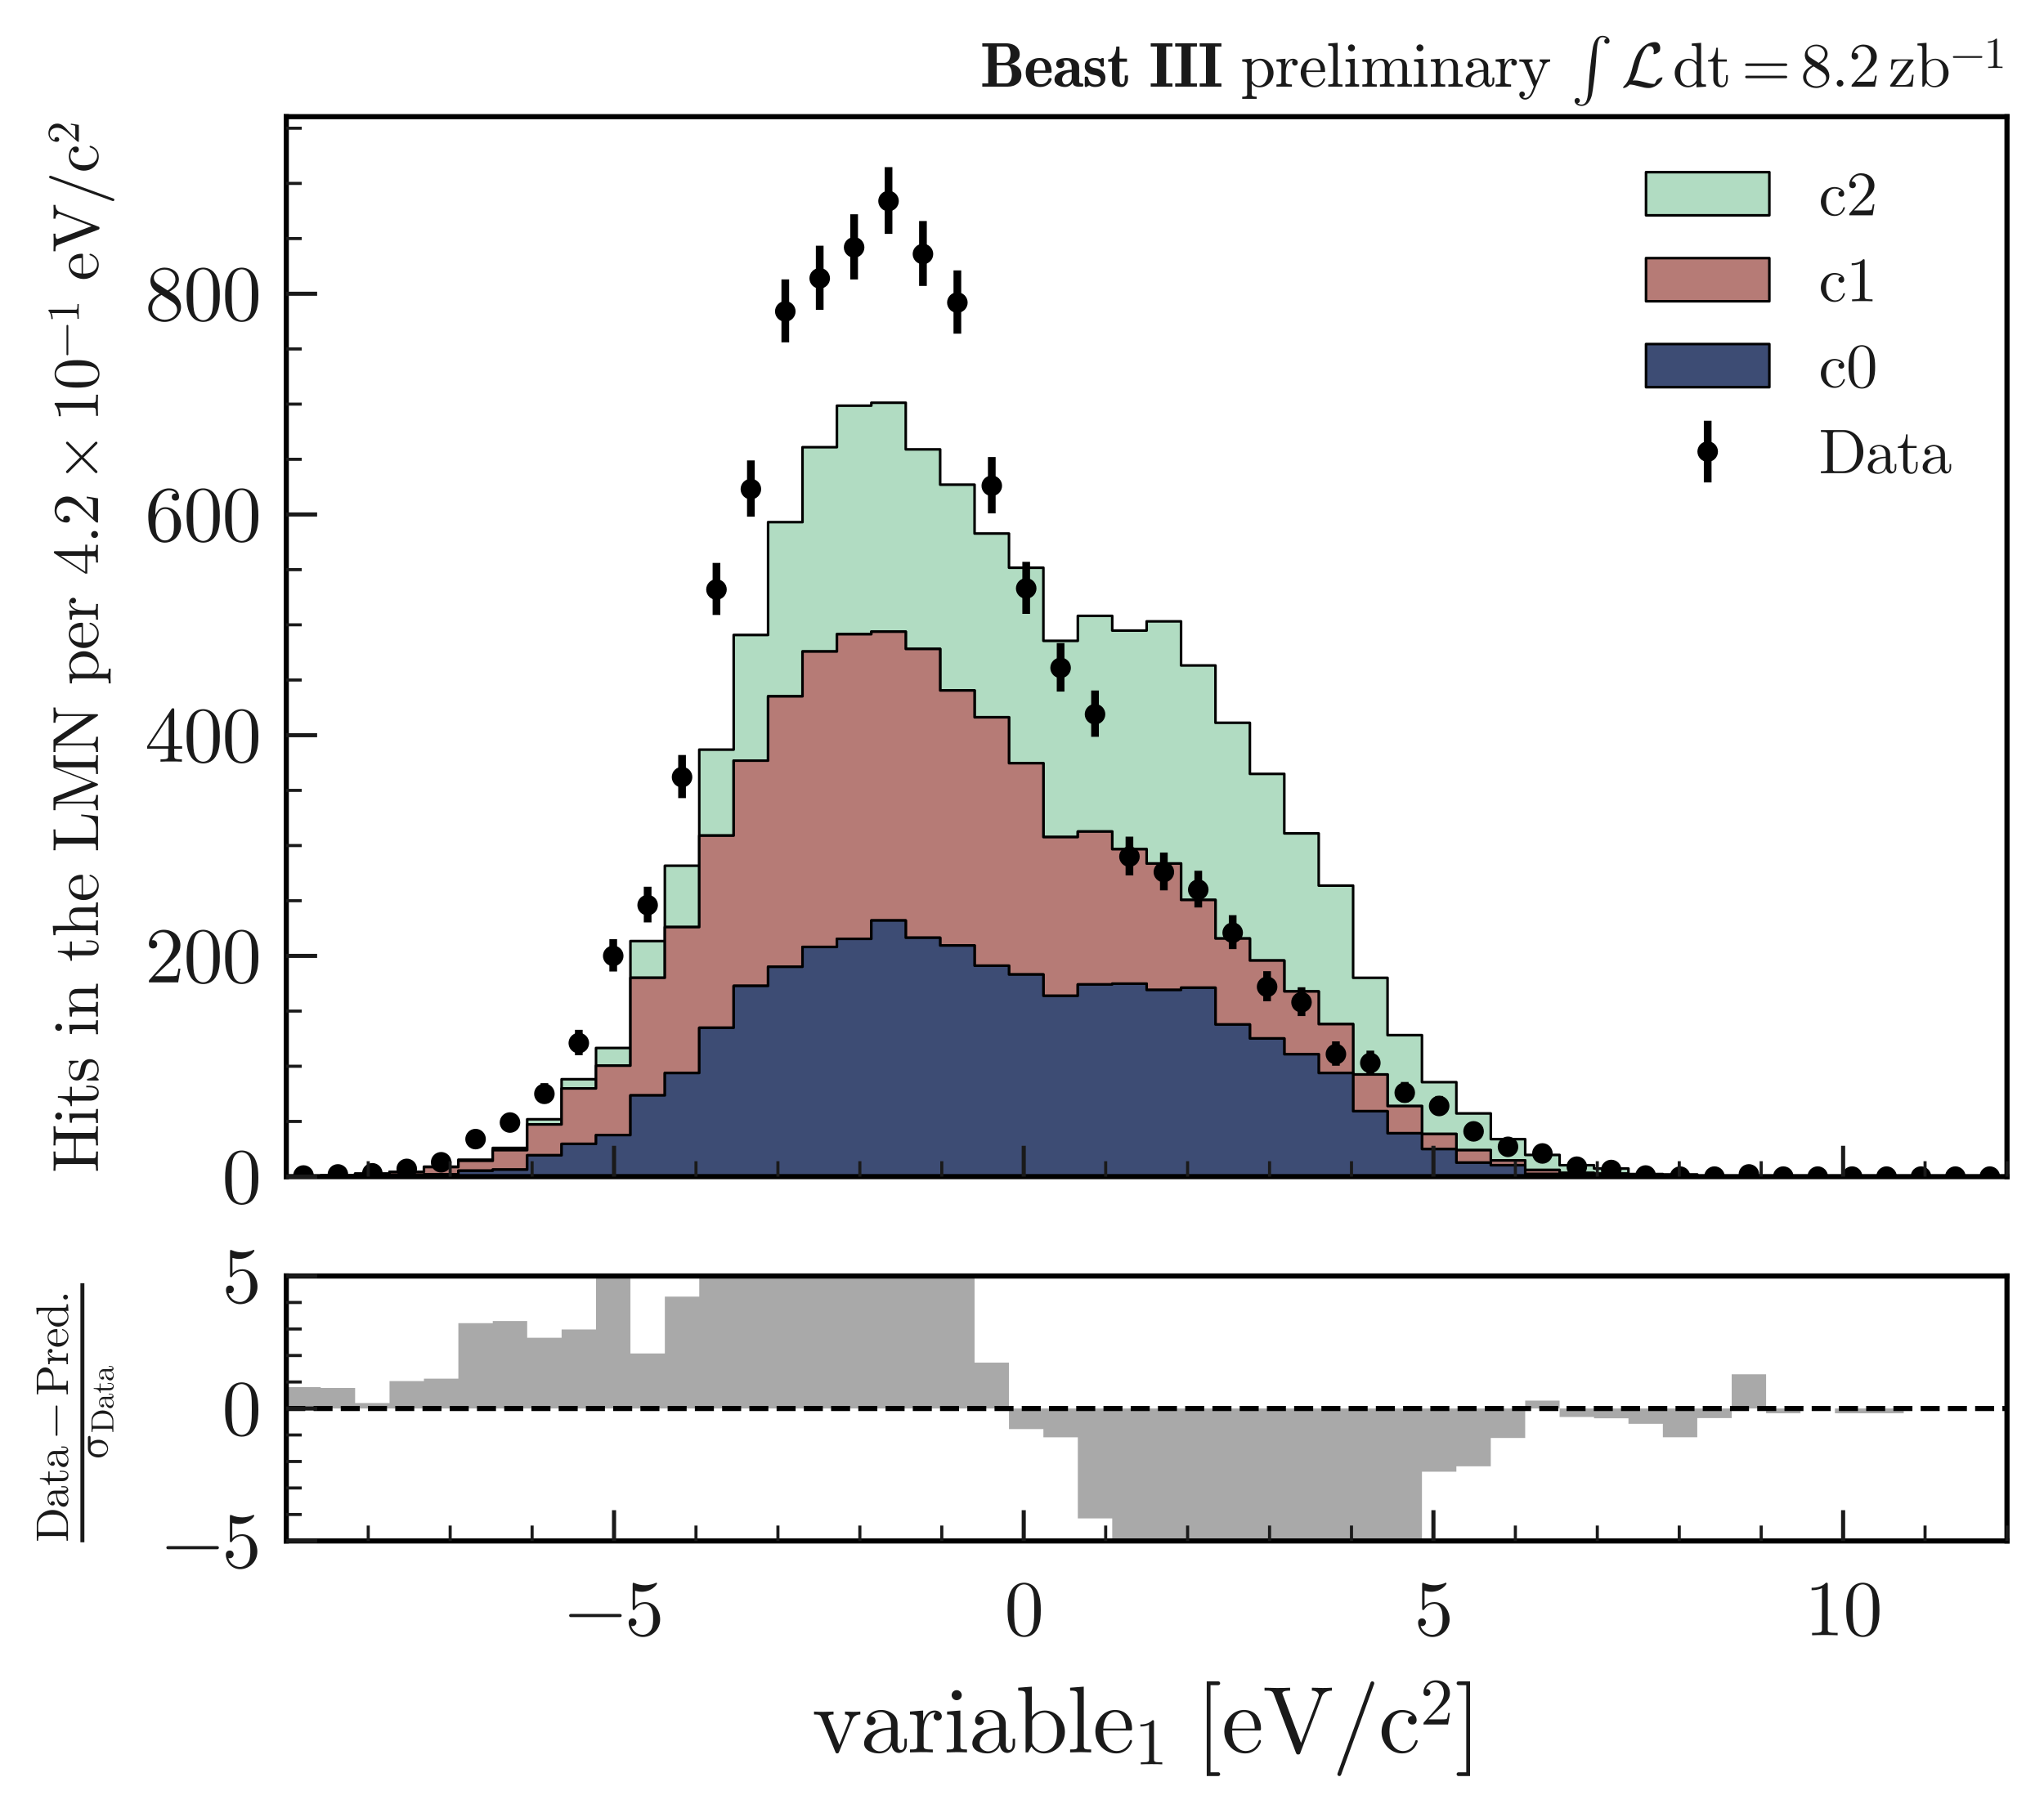 <?xml version="1.0" encoding="utf-8" standalone="no"?>
<!DOCTYPE svg PUBLIC "-//W3C//DTD SVG 1.1//EN"
  "http://www.w3.org/Graphics/SVG/1.1/DTD/svg11.dtd">
<svg xmlns:xlink="http://www.w3.org/1999/xlink" width="397.704pt" height="352.785pt" viewBox="0 0 397.704 352.785" xmlns="http://www.w3.org/2000/svg" version="1.1">
 <defs>
  <style type="text/css">*{stroke-linejoin: round; stroke-linecap: butt}</style>
 </defs>
 <g id="figure_1">
  <g id="patch_1">
   <path d="M -0 352.785 
L 397.704 352.785 
L 397.704 0 
L -0 0 
z
" style="fill: #ffffff"/>
  </g>
  <g id="axes_1">
   <g id="patch_2">
    <path d="M 55.704 228.991 
L 390.504 228.991 
L 390.504 22.703 
L 55.704 22.703 
z
" style="fill: #ffffff"/>
   </g>
   <g id="patch_3">
    <path d="M 55.704 228.92 
L 55.704 228.92 
L 62.4 228.92 
L 62.4 228.777 
L 69.096 228.777 
L 69.096 228.419 
L 75.792 228.419 
L 75.792 228.062 
L 82.488 228.062 
L 82.488 227.06 
L 89.184 227.06 
L 89.184 225.701 
L 95.88 225.701 
L 95.88 223.413 
L 102.576 223.413 
L 102.576 217.835 
L 109.272 217.835 
L 109.272 210.039 
L 115.968 210.039 
L 115.968 203.96 
L 122.664 203.96 
L 122.664 183.149 
L 129.36 183.149 
L 129.36 168.488 
L 136.056 168.488 
L 136.056 145.889 
L 142.752 145.889 
L 142.752 123.575 
L 149.448 123.575 
L 149.448 101.62 
L 156.144 101.62 
L 156.144 87.03 
L 162.84 87.03 
L 162.84 78.949 
L 169.536 78.949 
L 169.536 78.377 
L 176.232 78.377 
L 176.232 87.459 
L 182.928 87.459 
L 182.928 94.325 
L 189.624 94.325 
L 189.624 103.837 
L 196.32 103.837 
L 196.32 110.488 
L 203.016 110.488 
L 203.016 124.72 
L 209.712 124.72 
L 209.712 119.856 
L 216.408 119.856 
L 216.408 122.717 
L 223.104 122.717 
L 223.104 120.929 
L 229.8 120.929 
L 229.8 129.511 
L 236.496 129.511 
L 236.496 140.668 
L 243.192 140.668 
L 243.192 150.609 
L 249.888 150.609 
L 249.888 162.194 
L 256.584 162.194 
L 256.584 172.35 
L 263.28 172.35 
L 263.28 190.301 
L 269.976 190.301 
L 269.976 201.457 
L 276.672 201.457 
L 276.672 210.611 
L 283.368 210.611 
L 283.368 216.69 
L 290.064 216.69 
L 290.064 221.697 
L 296.76 221.697 
L 296.76 224.772 
L 303.456 224.772 
L 303.456 226.774 
L 310.152 226.774 
L 310.152 227.418 
L 316.848 227.418 
L 316.848 228.491 
L 323.544 228.491 
L 323.544 228.562 
L 330.24 228.562 
L 330.24 228.848 
L 336.936 228.848 
L 336.936 228.92 
L 343.632 228.92 
L 343.632 228.92 
L 350.328 228.92 
L 350.328 228.991 
L 357.024 228.991 
L 357.024 228.92 
L 363.72 228.92 
L 363.72 228.92 
L 370.416 228.92 
L 370.416 228.991 
L 377.112 228.991 
L 377.112 228.991 
L 383.808 228.991 
L 383.808 228.991 
L 390.504 228.991 
L 390.504 228.991 
L 383.808 228.991 
L 383.808 228.991 
L 377.112 228.991 
L 377.112 228.991 
L 370.416 228.991 
L 370.416 228.991 
L 363.72 228.991 
L 363.72 228.991 
L 357.024 228.991 
L 357.024 228.991 
L 350.328 228.991 
L 350.328 228.92 
L 343.632 228.92 
L 343.632 228.991 
L 336.936 228.991 
L 336.936 228.991 
L 330.24 228.991 
L 330.24 228.705 
L 323.544 228.705 
L 323.544 228.848 
L 316.848 228.848 
L 316.848 228.419 
L 310.152 228.419 
L 310.152 228.276 
L 303.456 228.276 
L 303.456 227.704 
L 296.76 227.704 
L 296.76 225.845 
L 290.064 225.845 
L 290.064 223.842 
L 283.368 223.842 
L 283.368 220.695 
L 276.672 220.695 
L 276.672 215.26 
L 269.976 215.26 
L 269.976 209.11 
L 263.28 209.11 
L 263.28 199.312 
L 256.584 199.312 
L 256.584 192.947 
L 249.888 192.947 
L 249.888 186.939 
L 243.192 186.939 
L 243.192 182.648 
L 236.496 182.648 
L 236.496 175.139 
L 229.8 175.139 
L 229.8 168.059 
L 223.104 168.059 
L 223.104 165.27 
L 216.408 165.27 
L 216.408 161.837 
L 209.712 161.837 
L 209.712 162.91 
L 203.016 162.91 
L 203.016 148.535 
L 196.32 148.535 
L 196.32 139.595 
L 189.624 139.595 
L 189.624 134.374 
L 182.928 134.374 
L 182.928 126.293 
L 176.232 126.293 
L 176.232 122.932 
L 169.536 122.932 
L 169.536 123.432 
L 162.84 123.432 
L 162.84 126.794 
L 156.144 126.794 
L 156.144 135.519 
L 149.448 135.519 
L 149.448 148.034 
L 142.752 148.034 
L 142.752 162.624 
L 136.056 162.624 
L 136.056 180.431 
L 129.36 180.431 
L 129.36 190.301 
L 122.664 190.301 
L 122.664 207.393 
L 115.968 207.393 
L 115.968 211.827 
L 109.272 211.827 
L 109.272 218.836 
L 102.576 218.836 
L 102.576 223.842 
L 95.88 223.842 
L 95.88 225.916 
L 89.184 225.916 
L 89.184 227.132 
L 82.488 227.132 
L 82.488 228.062 
L 75.792 228.062 
L 75.792 228.419 
L 69.096 228.419 
L 69.096 228.777 
L 62.4 228.777 
L 62.4 228.92 
z
" clip-path="url(#p85a0447211)" style="fill: #b1dcc2; stroke: #000000; stroke-width: 0.5; stroke-linejoin: miter"/>
   </g>
   <g id="patch_4">
    <path d="M 55.704 228.991 
L 55.704 228.92 
L 62.4 228.92 
L 62.4 228.777 
L 69.096 228.777 
L 69.096 228.419 
L 75.792 228.419 
L 75.792 228.062 
L 82.488 228.062 
L 82.488 227.132 
L 89.184 227.132 
L 89.184 225.916 
L 95.88 225.916 
L 95.88 223.842 
L 102.576 223.842 
L 102.576 218.836 
L 109.272 218.836 
L 109.272 211.827 
L 115.968 211.827 
L 115.968 207.393 
L 122.664 207.393 
L 122.664 190.301 
L 129.36 190.301 
L 129.36 180.431 
L 136.056 180.431 
L 136.056 162.624 
L 142.752 162.624 
L 142.752 148.034 
L 149.448 148.034 
L 149.448 135.519 
L 156.144 135.519 
L 156.144 126.794 
L 162.84 126.794 
L 162.84 123.432 
L 169.536 123.432 
L 169.536 122.932 
L 176.232 122.932 
L 176.232 126.293 
L 182.928 126.293 
L 182.928 134.374 
L 189.624 134.374 
L 189.624 139.595 
L 196.32 139.595 
L 196.32 148.535 
L 203.016 148.535 
L 203.016 162.91 
L 209.712 162.91 
L 209.712 161.837 
L 216.408 161.837 
L 216.408 165.27 
L 223.104 165.27 
L 223.104 168.059 
L 229.8 168.059 
L 229.8 175.139 
L 236.496 175.139 
L 236.496 182.648 
L 243.192 182.648 
L 243.192 186.939 
L 249.888 186.939 
L 249.888 192.947 
L 256.584 192.947 
L 256.584 199.312 
L 263.28 199.312 
L 263.28 209.11 
L 269.976 209.11 
L 269.976 215.26 
L 276.672 215.26 
L 276.672 220.695 
L 283.368 220.695 
L 283.368 223.842 
L 290.064 223.842 
L 290.064 225.845 
L 296.76 225.845 
L 296.76 227.704 
L 303.456 227.704 
L 303.456 228.276 
L 310.152 228.276 
L 310.152 228.419 
L 316.848 228.419 
L 316.848 228.848 
L 323.544 228.848 
L 323.544 228.705 
L 330.24 228.705 
L 330.24 228.991 
L 336.936 228.991 
L 336.936 228.991 
L 343.632 228.991 
L 343.632 228.92 
L 350.328 228.92 
L 350.328 228.991 
L 357.024 228.991 
L 357.024 228.991 
L 363.72 228.991 
L 363.72 228.991 
L 370.416 228.991 
L 370.416 228.991 
L 377.112 228.991 
L 377.112 228.991 
L 383.808 228.991 
L 383.808 228.991 
L 390.504 228.991 
L 390.504 228.991 
L 383.808 228.991 
L 383.808 228.991 
L 377.112 228.991 
L 377.112 228.991 
L 370.416 228.991 
L 370.416 228.991 
L 363.72 228.991 
L 363.72 228.991 
L 357.024 228.991 
L 357.024 228.991 
L 350.328 228.991 
L 350.328 228.991 
L 343.632 228.991 
L 343.632 228.991 
L 336.936 228.991 
L 336.936 228.991 
L 330.24 228.991 
L 330.24 228.848 
L 323.544 228.848 
L 323.544 228.92 
L 316.848 228.92 
L 316.848 228.634 
L 310.152 228.634 
L 310.152 228.634 
L 303.456 228.634 
L 303.456 228.491 
L 296.76 228.491 
L 296.76 226.774 
L 290.064 226.774 
L 290.064 226.274 
L 283.368 226.274 
L 283.368 223.627 
L 276.672 223.627 
L 276.672 220.552 
L 269.976 220.552 
L 269.976 216.261 
L 263.28 216.261 
L 263.28 208.823 
L 256.584 208.823 
L 256.584 205.176 
L 249.888 205.176 
L 249.888 202.101 
L 243.192 202.101 
L 243.192 199.383 
L 236.496 199.383 
L 236.496 192.232 
L 229.8 192.232 
L 229.8 192.661 
L 223.104 192.661 
L 223.104 191.445 
L 216.408 191.445 
L 216.408 191.588 
L 209.712 191.588 
L 209.712 193.805 
L 203.016 193.805 
L 203.016 189.657 
L 196.32 189.657 
L 196.32 187.941 
L 189.624 187.941 
L 189.624 184.007 
L 182.928 184.007 
L 182.928 182.505 
L 176.232 182.505 
L 176.232 179.144 
L 169.536 179.144 
L 169.536 182.72 
L 162.84 182.72 
L 162.84 184.293 
L 156.144 184.293 
L 156.144 188.155 
L 149.448 188.155 
L 149.448 191.874 
L 142.752 191.874 
L 142.752 200.027 
L 136.056 200.027 
L 136.056 208.823 
L 129.36 208.823 
L 129.36 213.186 
L 122.664 213.186 
L 122.664 220.91 
L 115.968 220.91 
L 115.968 222.626 
L 109.272 222.626 
L 109.272 224.843 
L 102.576 224.843 
L 102.576 227.632 
L 95.88 227.632 
L 95.88 227.847 
L 89.184 227.847 
L 89.184 228.562 
L 82.488 228.562 
L 82.488 228.634 
L 75.792 228.634 
L 75.792 228.705 
L 69.096 228.705 
L 69.096 228.92 
L 62.4 228.92 
L 62.4 228.991 
z
" clip-path="url(#p85a0447211)" style="fill: #b67b76; stroke: #000000; stroke-width: 0.5; stroke-linejoin: miter"/>
   </g>
   <g id="patch_5">
    <path d="M 55.704 228.991 
L 55.704 228.991 
L 62.4 228.991 
L 62.4 228.92 
L 69.096 228.92 
L 69.096 228.705 
L 75.792 228.705 
L 75.792 228.634 
L 82.488 228.634 
L 82.488 228.562 
L 89.184 228.562 
L 89.184 227.847 
L 95.88 227.847 
L 95.88 227.632 
L 102.576 227.632 
L 102.576 224.843 
L 109.272 224.843 
L 109.272 222.626 
L 115.968 222.626 
L 115.968 220.91 
L 122.664 220.91 
L 122.664 213.186 
L 129.36 213.186 
L 129.36 208.823 
L 136.056 208.823 
L 136.056 200.027 
L 142.752 200.027 
L 142.752 191.874 
L 149.448 191.874 
L 149.448 188.155 
L 156.144 188.155 
L 156.144 184.293 
L 162.84 184.293 
L 162.84 182.72 
L 169.536 182.72 
L 169.536 179.144 
L 176.232 179.144 
L 176.232 182.505 
L 182.928 182.505 
L 182.928 184.007 
L 189.624 184.007 
L 189.624 187.941 
L 196.32 187.941 
L 196.32 189.657 
L 203.016 189.657 
L 203.016 193.805 
L 209.712 193.805 
L 209.712 191.588 
L 216.408 191.588 
L 216.408 191.445 
L 223.104 191.445 
L 223.104 192.661 
L 229.8 192.661 
L 229.8 192.232 
L 236.496 192.232 
L 236.496 199.383 
L 243.192 199.383 
L 243.192 202.101 
L 249.888 202.101 
L 249.888 205.176 
L 256.584 205.176 
L 256.584 208.823 
L 263.28 208.823 
L 263.28 216.261 
L 269.976 216.261 
L 269.976 220.552 
L 276.672 220.552 
L 276.672 223.627 
L 283.368 223.627 
L 283.368 226.274 
L 290.064 226.274 
L 290.064 226.774 
L 296.76 226.774 
L 296.76 228.491 
L 303.456 228.491 
L 303.456 228.634 
L 310.152 228.634 
L 310.152 228.634 
L 316.848 228.634 
L 316.848 228.92 
L 323.544 228.92 
L 323.544 228.848 
L 330.24 228.848 
L 330.24 228.991 
L 336.936 228.991 
L 336.936 228.991 
L 343.632 228.991 
L 343.632 228.991 
L 350.328 228.991 
L 350.328 228.991 
L 357.024 228.991 
L 357.024 228.991 
L 363.72 228.991 
L 363.72 228.991 
L 370.416 228.991 
L 370.416 228.991 
L 377.112 228.991 
L 377.112 228.991 
L 383.808 228.991 
L 383.808 228.991 
L 390.504 228.991 
L 390.504 228.991 
L 383.808 228.991 
L 383.808 228.991 
L 377.112 228.991 
L 377.112 228.991 
L 370.416 228.991 
L 370.416 228.991 
L 363.72 228.991 
L 363.72 228.991 
L 357.024 228.991 
L 357.024 228.991 
L 350.328 228.991 
L 350.328 228.991 
L 343.632 228.991 
L 343.632 228.991 
L 336.936 228.991 
L 336.936 228.991 
L 330.24 228.991 
L 330.24 228.991 
L 323.544 228.991 
L 323.544 228.991 
L 316.848 228.991 
L 316.848 228.991 
L 310.152 228.991 
L 310.152 228.991 
L 303.456 228.991 
L 303.456 228.991 
L 296.76 228.991 
L 296.76 228.991 
L 290.064 228.991 
L 290.064 228.991 
L 283.368 228.991 
L 283.368 228.991 
L 276.672 228.991 
L 276.672 228.991 
L 269.976 228.991 
L 269.976 228.991 
L 263.28 228.991 
L 263.28 228.991 
L 256.584 228.991 
L 256.584 228.991 
L 249.888 228.991 
L 249.888 228.991 
L 243.192 228.991 
L 243.192 228.991 
L 236.496 228.991 
L 236.496 228.991 
L 229.8 228.991 
L 229.8 228.991 
L 223.104 228.991 
L 223.104 228.991 
L 216.408 228.991 
L 216.408 228.991 
L 209.712 228.991 
L 209.712 228.991 
L 203.016 228.991 
L 203.016 228.991 
L 196.32 228.991 
L 196.32 228.991 
L 189.624 228.991 
L 189.624 228.991 
L 182.928 228.991 
L 182.928 228.991 
L 176.232 228.991 
L 176.232 228.991 
L 169.536 228.991 
L 169.536 228.991 
L 162.84 228.991 
L 162.84 228.991 
L 156.144 228.991 
L 156.144 228.991 
L 149.448 228.991 
L 149.448 228.991 
L 142.752 228.991 
L 142.752 228.991 
L 136.056 228.991 
L 136.056 228.991 
L 129.36 228.991 
L 129.36 228.991 
L 122.664 228.991 
L 122.664 228.991 
L 115.968 228.991 
L 115.968 228.991 
L 109.272 228.991 
L 109.272 228.991 
L 102.576 228.991 
L 102.576 228.991 
L 95.88 228.991 
L 95.88 228.991 
L 89.184 228.991 
L 89.184 228.991 
L 82.488 228.991 
L 82.488 228.991 
L 75.792 228.991 
L 75.792 228.991 
L 69.096 228.991 
L 69.096 228.991 
L 62.4 228.991 
L 62.4 228.991 
z
" clip-path="url(#p85a0447211)" style="fill: #3d4c74; stroke: #000000; stroke-width: 0.5; stroke-linejoin: miter"/>
   </g>
   <g id="LineCollection_1">
    <path d="M 59.052 228.954 
L 59.052 228.283 
" clip-path="url(#p85a0447211)" style="fill: none; stroke: #000000; stroke-width: 1.5"/>
    <path d="M 65.748 228.839 
L 65.748 227.995 
" clip-path="url(#p85a0447211)" style="fill: none; stroke: #000000; stroke-width: 1.5"/>
    <path d="M 72.444 228.698 
L 72.444 227.72 
" clip-path="url(#p85a0447211)" style="fill: none; stroke: #000000; stroke-width: 1.5"/>
    <path d="M 79.14 228.042 
L 79.14 226.678 
" clip-path="url(#p85a0447211)" style="fill: none; stroke: #000000; stroke-width: 1.5"/>
    <path d="M 85.836 226.963 
L 85.836 225.19 
" clip-path="url(#p85a0447211)" style="fill: none; stroke: #000000; stroke-width: 1.5"/>
    <path d="M 92.532 222.935 
L 92.532 220.209 
" clip-path="url(#p85a0447211)" style="fill: none; stroke: #000000; stroke-width: 1.5"/>
    <path d="M 99.228 219.966 
L 99.228 216.739 
" clip-path="url(#p85a0447211)" style="fill: none; stroke: #000000; stroke-width: 1.5"/>
    <path d="M 105.924 214.739 
L 105.924 210.8 
" clip-path="url(#p85a0447211)" style="fill: none; stroke: #000000; stroke-width: 1.5"/>
    <path d="M 112.62 205.363 
L 112.62 200.42 
" clip-path="url(#p85a0447211)" style="fill: none; stroke: #000000; stroke-width: 1.5"/>
    <path d="M 119.316 189.071 
L 119.316 182.779 
" clip-path="url(#p85a0447211)" style="fill: none; stroke: #000000; stroke-width: 1.5"/>
    <path d="M 126.012 179.523 
L 126.012 172.568 
" clip-path="url(#p85a0447211)" style="fill: none; stroke: #000000; stroke-width: 1.5"/>
    <path d="M 132.708 155.327 
L 132.708 146.937 
" clip-path="url(#p85a0447211)" style="fill: none; stroke: #000000; stroke-width: 1.5"/>
    <path d="M 139.404 119.683 
L 139.404 109.559 
" clip-path="url(#p85a0447211)" style="fill: none; stroke: #000000; stroke-width: 1.5"/>
    <path d="M 146.1 100.545 
L 146.1 89.607 
" clip-path="url(#p85a0447211)" style="fill: none; stroke: #000000; stroke-width: 1.5"/>
    <path d="M 152.796 66.619 
L 152.796 54.376 
" clip-path="url(#p85a0447211)" style="fill: none; stroke: #000000; stroke-width: 1.5"/>
    <path d="M 159.492 60.29 
L 159.492 47.818 
" clip-path="url(#p85a0447211)" style="fill: none; stroke: #000000; stroke-width: 1.5"/>
    <path d="M 166.188 54.381 
L 166.188 41.7 
" clip-path="url(#p85a0447211)" style="fill: none; stroke: #000000; stroke-width: 1.5"/>
    <path d="M 172.884 45.514 
L 172.884 32.526 
" clip-path="url(#p85a0447211)" style="fill: none; stroke: #000000; stroke-width: 1.5"/>
    <path d="M 179.58 55.647 
L 179.58 43.011 
" clip-path="url(#p85a0447211)" style="fill: none; stroke: #000000; stroke-width: 1.5"/>
    <path d="M 186.276 64.932 
L 186.276 52.627 
" clip-path="url(#p85a0447211)" style="fill: none; stroke: #000000; stroke-width: 1.5"/>
    <path d="M 192.972 99.914 
L 192.972 88.95 
" clip-path="url(#p85a0447211)" style="fill: none; stroke: #000000; stroke-width: 1.5"/>
    <path d="M 199.668 119.472 
L 199.668 109.339 
" clip-path="url(#p85a0447211)" style="fill: none; stroke: #000000; stroke-width: 1.5"/>
    <path d="M 206.364 134.589 
L 206.364 125.15 
" clip-path="url(#p85a0447211)" style="fill: none; stroke: #000000; stroke-width: 1.5"/>
    <path d="M 213.06 143.395 
L 213.06 134.385 
" clip-path="url(#p85a0447211)" style="fill: none; stroke: #000000; stroke-width: 1.5"/>
    <path d="M 219.756 170.362 
L 219.756 162.83 
" clip-path="url(#p85a0447211)" style="fill: none; stroke: #000000; stroke-width: 1.5"/>
    <path d="M 226.452 173.279 
L 226.452 165.926 
" clip-path="url(#p85a0447211)" style="fill: none; stroke: #000000; stroke-width: 1.5"/>
    <path d="M 233.148 176.61 
L 233.148 169.467 
" clip-path="url(#p85a0447211)" style="fill: none; stroke: #000000; stroke-width: 1.5"/>
    <path d="M 239.844 184.716 
L 239.844 178.113 
" clip-path="url(#p85a0447211)" style="fill: none; stroke: #000000; stroke-width: 1.5"/>
    <path d="M 246.54 194.864 
L 246.54 189.013 
" clip-path="url(#p85a0447211)" style="fill: none; stroke: #000000; stroke-width: 1.5"/>
    <path d="M 253.236 197.753 
L 253.236 192.136 
" clip-path="url(#p85a0447211)" style="fill: none; stroke: #000000; stroke-width: 1.5"/>
    <path d="M 259.932 207.41 
L 259.932 202.667 
" clip-path="url(#p85a0447211)" style="fill: none; stroke: #000000; stroke-width: 1.5"/>
    <path d="M 266.628 209.046 
L 266.628 204.468 
" clip-path="url(#p85a0447211)" style="fill: none; stroke: #000000; stroke-width: 1.5"/>
    <path d="M 273.324 214.537 
L 273.324 210.573 
" clip-path="url(#p85a0447211)" style="fill: none; stroke: #000000; stroke-width: 1.5"/>
    <path d="M 280.02 216.959 
L 280.02 213.304 
" clip-path="url(#p85a0447211)" style="fill: none; stroke: #000000; stroke-width: 1.5"/>
    <path d="M 286.716 221.555 
L 286.716 218.584 
" clip-path="url(#p85a0447211)" style="fill: none; stroke: #000000; stroke-width: 1.5"/>
    <path d="M 293.412 224.301 
L 293.412 221.848 
" clip-path="url(#p85a0447211)" style="fill: none; stroke: #000000; stroke-width: 1.5"/>
    <path d="M 300.108 225.457 
L 300.108 223.266 
" clip-path="url(#p85a0447211)" style="fill: none; stroke: #000000; stroke-width: 1.5"/>
    <path d="M 306.804 227.69 
L 306.804 226.175 
" clip-path="url(#p85a0447211)" style="fill: none; stroke: #000000; stroke-width: 1.5"/>
    <path d="M 313.5 228.214 
L 313.5 226.933 
" clip-path="url(#p85a0447211)" style="fill: none; stroke: #000000; stroke-width: 1.5"/>
    <path d="M 320.196 228.954 
L 320.196 228.283 
" clip-path="url(#p85a0447211)" style="fill: none; stroke: #000000; stroke-width: 1.5"/>
    <path d="M 326.892 228.596 
" clip-path="url(#p85a0447211)" style="fill: none; stroke: #000000; stroke-width: 1.5"/>
    <path d="M 333.588 228.596 
" clip-path="url(#p85a0447211)" style="fill: none; stroke: #000000; stroke-width: 1.5"/>
    <path d="M 340.284 228.839 
L 340.284 227.995 
" clip-path="url(#p85a0447211)" style="fill: none; stroke: #000000; stroke-width: 1.5"/>
    <path d="M 346.98 228.596 
" clip-path="url(#p85a0447211)" style="fill: none; stroke: #000000; stroke-width: 1.5"/>
    <path d="M 353.676 228.596 
" clip-path="url(#p85a0447211)" style="fill: none; stroke: #000000; stroke-width: 1.5"/>
    <path d="M 360.372 228.596 
" clip-path="url(#p85a0447211)" style="fill: none; stroke: #000000; stroke-width: 1.5"/>
    <path d="M 367.068 228.596 
" clip-path="url(#p85a0447211)" style="fill: none; stroke: #000000; stroke-width: 1.5"/>
    <path d="M 373.764 228.596 
" clip-path="url(#p85a0447211)" style="fill: none; stroke: #000000; stroke-width: 1.5"/>
    <path d="M 380.46 228.596 
" clip-path="url(#p85a0447211)" style="fill: none; stroke: #000000; stroke-width: 1.5"/>
    <path d="M 387.156 228.596 
" clip-path="url(#p85a0447211)" style="fill: none; stroke: #000000; stroke-width: 1.5"/>
   </g>
   <g id="line2d_1">
    <defs>
     <path id="meae5c0c399" d="M 0 1.5 
C 0.398 1.5 0.779 1.342 1.061 1.061 
C 1.342 0.779 1.5 0.398 1.5 0 
C 1.5 -0.398 1.342 -0.779 1.061 -1.061 
C 0.779 -1.342 0.398 -1.5 0 -1.5 
C -0.398 -1.5 -0.779 -1.342 -1.061 -1.061 
C -1.342 -0.779 -1.5 -0.398 -1.5 0 
C -1.5 0.398 -1.342 0.779 -1.061 1.061 
C -0.779 1.342 -0.398 1.5 0 1.5 
z
" style="stroke: #000000"/>
    </defs>
    <g clip-path="url(#p85a0447211)">
     <use xlink:href="#meae5c0c399" x="59.052" y="228.776" style="stroke: #000000"/>
     <use xlink:href="#meae5c0c399" x="65.748" y="228.562" style="stroke: #000000"/>
     <use xlink:href="#meae5c0c399" x="72.444" y="228.347" style="stroke: #000000"/>
     <use xlink:href="#meae5c0c399" x="79.14" y="227.488" style="stroke: #000000"/>
     <use xlink:href="#meae5c0c399" x="85.836" y="226.199" style="stroke: #000000"/>
     <use xlink:href="#meae5c0c399" x="92.532" y="221.689" style="stroke: #000000"/>
     <use xlink:href="#meae5c0c399" x="99.228" y="218.467" style="stroke: #000000"/>
     <use xlink:href="#meae5c0c399" x="105.924" y="212.883" style="stroke: #000000"/>
     <use xlink:href="#meae5c0c399" x="112.62" y="203.003" style="stroke: #000000"/>
     <use xlink:href="#meae5c0c399" x="119.316" y="186.036" style="stroke: #000000"/>
     <use xlink:href="#meae5c0c399" x="126.012" y="176.156" style="stroke: #000000"/>
     <use xlink:href="#meae5c0c399" x="132.708" y="151.242" style="stroke: #000000"/>
     <use xlink:href="#meae5c0c399" x="139.404" y="114.73" style="stroke: #000000"/>
     <use xlink:href="#meae5c0c399" x="146.1" y="95.186" style="stroke: #000000"/>
     <use xlink:href="#meae5c0c399" x="152.796" y="60.607" style="stroke: #000000"/>
     <use xlink:href="#meae5c0c399" x="159.492" y="54.163" style="stroke: #000000"/>
     <use xlink:href="#meae5c0c399" x="166.188" y="48.15" style="stroke: #000000"/>
     <use xlink:href="#meae5c0c399" x="172.884" y="39.129" style="stroke: #000000"/>
     <use xlink:href="#meae5c0c399" x="179.58" y="49.438" style="stroke: #000000"/>
     <use xlink:href="#meae5c0c399" x="186.276" y="58.888" style="stroke: #000000"/>
     <use xlink:href="#meae5c0c399" x="192.972" y="94.541" style="stroke: #000000"/>
     <use xlink:href="#meae5c0c399" x="199.668" y="114.516" style="stroke: #000000"/>
     <use xlink:href="#meae5c0c399" x="206.364" y="129.979" style="stroke: #000000"/>
     <use xlink:href="#meae5c0c399" x="213.06" y="139" style="stroke: #000000"/>
     <use xlink:href="#meae5c0c399" x="219.756" y="166.706" style="stroke: #000000"/>
     <use xlink:href="#meae5c0c399" x="226.452" y="169.713" style="stroke: #000000"/>
     <use xlink:href="#meae5c0c399" x="233.148" y="173.149" style="stroke: #000000"/>
     <use xlink:href="#meae5c0c399" x="239.844" y="181.526" style="stroke: #000000"/>
     <use xlink:href="#meae5c0c399" x="246.54" y="192.05" style="stroke: #000000"/>
     <use xlink:href="#meae5c0c399" x="253.236" y="195.057" style="stroke: #000000"/>
     <use xlink:href="#meae5c0c399" x="259.932" y="205.151" style="stroke: #000000"/>
     <use xlink:href="#meae5c0c399" x="266.628" y="206.869" style="stroke: #000000"/>
     <use xlink:href="#meae5c0c399" x="273.324" y="212.668" style="stroke: #000000"/>
     <use xlink:href="#meae5c0c399" x="280.02" y="215.246" style="stroke: #000000"/>
     <use xlink:href="#meae5c0c399" x="286.716" y="220.185" style="stroke: #000000"/>
     <use xlink:href="#meae5c0c399" x="293.412" y="223.192" style="stroke: #000000"/>
     <use xlink:href="#meae5c0c399" x="300.108" y="224.481" style="stroke: #000000"/>
     <use xlink:href="#meae5c0c399" x="306.804" y="227.058" style="stroke: #000000"/>
     <use xlink:href="#meae5c0c399" x="313.5" y="227.703" style="stroke: #000000"/>
     <use xlink:href="#meae5c0c399" x="320.196" y="228.776" style="stroke: #000000"/>
     <use xlink:href="#meae5c0c399" x="326.892" y="228.991" style="stroke: #000000"/>
     <use xlink:href="#meae5c0c399" x="333.588" y="228.991" style="stroke: #000000"/>
     <use xlink:href="#meae5c0c399" x="340.284" y="228.562" style="stroke: #000000"/>
     <use xlink:href="#meae5c0c399" x="346.98" y="228.991" style="stroke: #000000"/>
     <use xlink:href="#meae5c0c399" x="353.676" y="228.991" style="stroke: #000000"/>
     <use xlink:href="#meae5c0c399" x="360.372" y="228.991" style="stroke: #000000"/>
     <use xlink:href="#meae5c0c399" x="367.068" y="228.991" style="stroke: #000000"/>
     <use xlink:href="#meae5c0c399" x="373.764" y="228.991" style="stroke: #000000"/>
     <use xlink:href="#meae5c0c399" x="380.46" y="228.991" style="stroke: #000000"/>
     <use xlink:href="#meae5c0c399" x="387.156" y="228.991" style="stroke: #000000"/>
    </g>
   </g>
   <g id="patch_6">
    <path d="M 55.704 228.991 
L 55.704 22.703 
" style="fill: none; stroke: #000000; stroke-linejoin: miter; stroke-linecap: square"/>
   </g>
   <g id="patch_7">
    <path d="M 390.504 228.991 
L 390.504 22.703 
" style="fill: none; stroke: #000000; stroke-linejoin: miter; stroke-linecap: square"/>
   </g>
   <g id="patch_8">
    <path d="M 55.704 228.991 
L 390.504 228.991 
" style="fill: none; stroke: #000000; stroke-linejoin: miter; stroke-linecap: square"/>
   </g>
   <g id="patch_9">
    <path d="M 55.704 22.703 
L 390.504 22.703 
" style="fill: none; stroke: #000000; stroke-linejoin: miter; stroke-linecap: square"/>
   </g>
   <g id="matplotlib.axis_1">
    <g id="xtick_1">
     <g id="line2d_2">
      <defs>
       <path id="m8dec1b3d1d" d="M 0 0 
L 0 -6 
" style="stroke: #1a1a1a; stroke-width: 0.8"/>
      </defs>
      <g>
       <use xlink:href="#m8dec1b3d1d" x="119.475" y="228.991" style="fill: #1a1a1a; stroke: #1a1a1a; stroke-width: 0.8"/>
      </g>
     </g>
    </g>
    <g id="xtick_2">
     <g id="line2d_3">
      <g>
       <use xlink:href="#m8dec1b3d1d" x="199.19" y="228.991" style="fill: #1a1a1a; stroke: #1a1a1a; stroke-width: 0.8"/>
      </g>
     </g>
    </g>
    <g id="xtick_3">
     <g id="line2d_4">
      <g>
       <use xlink:href="#m8dec1b3d1d" x="278.904" y="228.991" style="fill: #1a1a1a; stroke: #1a1a1a; stroke-width: 0.8"/>
      </g>
     </g>
    </g>
    <g id="xtick_4">
     <g id="line2d_5">
      <g>
       <use xlink:href="#m8dec1b3d1d" x="358.618" y="228.991" style="fill: #1a1a1a; stroke: #1a1a1a; stroke-width: 0.8"/>
      </g>
     </g>
    </g>
    <g id="xtick_5">
     <g id="line2d_6">
      <defs>
       <path id="m131efc0c90" d="M 0 0 
L 0 -3 
" style="stroke: #1a1a1a; stroke-width: 0.6"/>
      </defs>
      <g>
       <use xlink:href="#m131efc0c90" x="71.647" y="228.991" style="fill: #1a1a1a; stroke: #1a1a1a; stroke-width: 0.6"/>
      </g>
     </g>
    </g>
    <g id="xtick_6">
     <g id="line2d_7">
      <g>
       <use xlink:href="#m131efc0c90" x="87.59" y="228.991" style="fill: #1a1a1a; stroke: #1a1a1a; stroke-width: 0.6"/>
      </g>
     </g>
    </g>
    <g id="xtick_7">
     <g id="line2d_8">
      <g>
       <use xlink:href="#m131efc0c90" x="103.533" y="228.991" style="fill: #1a1a1a; stroke: #1a1a1a; stroke-width: 0.6"/>
      </g>
     </g>
    </g>
    <g id="xtick_8">
     <g id="line2d_9">
      <g>
       <use xlink:href="#m131efc0c90" x="135.418" y="228.991" style="fill: #1a1a1a; stroke: #1a1a1a; stroke-width: 0.6"/>
      </g>
     </g>
    </g>
    <g id="xtick_9">
     <g id="line2d_10">
      <g>
       <use xlink:href="#m131efc0c90" x="151.361" y="228.991" style="fill: #1a1a1a; stroke: #1a1a1a; stroke-width: 0.6"/>
      </g>
     </g>
    </g>
    <g id="xtick_10">
     <g id="line2d_11">
      <g>
       <use xlink:href="#m131efc0c90" x="167.304" y="228.991" style="fill: #1a1a1a; stroke: #1a1a1a; stroke-width: 0.6"/>
      </g>
     </g>
    </g>
    <g id="xtick_11">
     <g id="line2d_12">
      <g>
       <use xlink:href="#m131efc0c90" x="183.247" y="228.991" style="fill: #1a1a1a; stroke: #1a1a1a; stroke-width: 0.6"/>
      </g>
     </g>
    </g>
    <g id="xtick_12">
     <g id="line2d_13">
      <g>
       <use xlink:href="#m131efc0c90" x="215.133" y="228.991" style="fill: #1a1a1a; stroke: #1a1a1a; stroke-width: 0.6"/>
      </g>
     </g>
    </g>
    <g id="xtick_13">
     <g id="line2d_14">
      <g>
       <use xlink:href="#m131efc0c90" x="231.075" y="228.991" style="fill: #1a1a1a; stroke: #1a1a1a; stroke-width: 0.6"/>
      </g>
     </g>
    </g>
    <g id="xtick_14">
     <g id="line2d_15">
      <g>
       <use xlink:href="#m131efc0c90" x="247.018" y="228.991" style="fill: #1a1a1a; stroke: #1a1a1a; stroke-width: 0.6"/>
      </g>
     </g>
    </g>
    <g id="xtick_15">
     <g id="line2d_16">
      <g>
       <use xlink:href="#m131efc0c90" x="262.961" y="228.991" style="fill: #1a1a1a; stroke: #1a1a1a; stroke-width: 0.6"/>
      </g>
     </g>
    </g>
    <g id="xtick_16">
     <g id="line2d_17">
      <g>
       <use xlink:href="#m131efc0c90" x="294.847" y="228.991" style="fill: #1a1a1a; stroke: #1a1a1a; stroke-width: 0.6"/>
      </g>
     </g>
    </g>
    <g id="xtick_17">
     <g id="line2d_18">
      <g>
       <use xlink:href="#m131efc0c90" x="310.79" y="228.991" style="fill: #1a1a1a; stroke: #1a1a1a; stroke-width: 0.6"/>
      </g>
     </g>
    </g>
    <g id="xtick_18">
     <g id="line2d_19">
      <g>
       <use xlink:href="#m131efc0c90" x="326.733" y="228.991" style="fill: #1a1a1a; stroke: #1a1a1a; stroke-width: 0.6"/>
      </g>
     </g>
    </g>
    <g id="xtick_19">
     <g id="line2d_20">
      <g>
       <use xlink:href="#m131efc0c90" x="342.675" y="228.991" style="fill: #1a1a1a; stroke: #1a1a1a; stroke-width: 0.6"/>
      </g>
     </g>
    </g>
    <g id="xtick_20">
     <g id="line2d_21">
      <g>
       <use xlink:href="#m131efc0c90" x="374.561" y="228.991" style="fill: #1a1a1a; stroke: #1a1a1a; stroke-width: 0.6"/>
      </g>
     </g>
    </g>
    <g id="xtick_21">
     <g id="line2d_22">
      <g>
       <use xlink:href="#m131efc0c90" x="390.504" y="228.991" style="fill: #1a1a1a; stroke: #1a1a1a; stroke-width: 0.6"/>
      </g>
     </g>
    </g>
   </g>
   <g id="matplotlib.axis_2">
    <g id="ytick_1">
     <g id="line2d_23">
      <defs>
       <path id="mc947610920" d="M 0 0 
L 6 0 
" style="stroke: #1a1a1a; stroke-width: 0.8"/>
      </defs>
      <g>
       <use xlink:href="#mc947610920" x="55.704" y="228.991" style="fill: #1a1a1a; stroke: #1a1a1a; stroke-width: 0.8"/>
      </g>
     </g>
     <g id="text_1">
      <!-- $\mathdefault{0}$ -->
      <g style="fill: #1a1a1a" transform="translate(43.204 234.197) scale(0.15 -0.15)">
       <defs>
        <path id="LatinModernMath-Regular-30" d="M 2944 2048 
C 2944 2560 2912 3072 2688 3546 
C 2394 4160 1869 4262 1600 4262 
C 1216 4262 749 4096 486 3501 
C 282 3059 250 2560 250 2048 
C 250 1568 275 992 538 506 
C 813 -13 1280 -141 1594 -141 
C 1939 -141 2426 -6 2707 602 
C 2912 1043 2944 1542 2944 2048 
z
M 2413 2125 
C 2413 1645 2413 1210 2342 800 
C 2246 192 1882 0 1594 0 
C 1344 0 966 160 851 774 
C 781 1158 781 1747 781 2125 
C 781 2534 781 2957 832 3302 
C 954 4064 1434 4122 1594 4122 
C 1805 4122 2227 4006 2349 3373 
C 2413 3014 2413 2528 2413 2125 
z
" transform="scale(0.016)"/>
       </defs>
       <use xlink:href="#LatinModernMath-Regular-30" transform="translate(0 0.406)"/>
      </g>
     </g>
    </g>
    <g id="ytick_2">
     <g id="line2d_24">
      <g>
       <use xlink:href="#mc947610920" x="55.704" y="186.036" style="fill: #1a1a1a; stroke: #1a1a1a; stroke-width: 0.8"/>
      </g>
     </g>
     <g id="text_2">
      <!-- $\mathdefault{200}$ -->
      <g style="fill: #1a1a1a" transform="translate(28.204 191.241) scale(0.15 -0.15)">
       <defs>
        <path id="LatinModernMath-Regular-32" d="M 2874 1114 
L 2714 1114 
C 2682 922 2637 640 2573 544 
C 2528 493 2106 493 1965 493 
L 813 493 
L 1491 1152 
C 2490 2035 2874 2381 2874 3021 
C 2874 3750 2298 4262 1517 4262 
C 794 4262 320 3674 320 3104 
C 320 2746 640 2746 659 2746 
C 768 2746 992 2822 992 3085 
C 992 3251 877 3418 653 3418 
C 602 3418 589 3418 570 3411 
C 717 3827 1062 4064 1434 4064 
C 2016 4064 2291 3546 2291 3021 
C 2291 2509 1971 2003 1619 1606 
L 390 237 
C 320 166 320 154 320 0 
L 2694 0 
L 2874 1114 
z
" transform="scale(0.016)"/>
       </defs>
       <use xlink:href="#LatinModernMath-Regular-32" transform="translate(0 0.406)"/>
       <use xlink:href="#LatinModernMath-Regular-30" transform="translate(50 0.406)"/>
       <use xlink:href="#LatinModernMath-Regular-30" transform="translate(100 0.406)"/>
      </g>
     </g>
    </g>
    <g id="ytick_3">
     <g id="line2d_25">
      <g>
       <use xlink:href="#mc947610920" x="55.704" y="143.081" style="fill: #1a1a1a; stroke: #1a1a1a; stroke-width: 0.8"/>
      </g>
     </g>
     <g id="text_3">
      <!-- $\mathdefault{400}$ -->
      <g style="fill: #1a1a1a" transform="translate(28.204 148.286) scale(0.15 -0.15)">
       <defs>
        <path id="LatinModernMath-Regular-34" d="M 3014 1056 
L 3014 1254 
L 2374 1254 
L 2374 4166 
C 2374 4294 2374 4333 2272 4333 
C 2214 4333 2195 4333 2144 4256 
L 179 1254 
L 179 1056 
L 1882 1056 
L 1882 499 
C 1882 269 1869 198 1395 198 
L 1261 198 
L 1261 0 
C 1523 19 1856 19 2125 19 
C 2394 19 2733 19 2995 0 
L 2995 198 
L 2861 198 
C 2387 198 2374 269 2374 499 
L 2374 1056 
L 3014 1056 
z
M 1920 1254 
L 358 1254 
L 1920 3642 
L 1920 1254 
z
" transform="scale(0.016)"/>
       </defs>
       <use xlink:href="#LatinModernMath-Regular-34" transform="translate(0 0.297)"/>
       <use xlink:href="#LatinModernMath-Regular-30" transform="translate(50 0.297)"/>
       <use xlink:href="#LatinModernMath-Regular-30" transform="translate(100 0.297)"/>
      </g>
     </g>
    </g>
    <g id="ytick_4">
     <g id="line2d_26">
      <g>
       <use xlink:href="#mc947610920" x="55.704" y="100.126" style="fill: #1a1a1a; stroke: #1a1a1a; stroke-width: 0.8"/>
      </g>
     </g>
     <g id="text_4">
      <!-- $\mathdefault{600}$ -->
      <g style="fill: #1a1a1a" transform="translate(28.204 105.331) scale(0.15 -0.15)">
       <defs>
        <path id="LatinModernMath-Regular-36" d="M 2925 1306 
C 2925 2118 2355 2733 1645 2733 
C 1210 2733 973 2406 845 2099 
L 845 2253 
C 845 3872 1638 4102 1965 4102 
C 2118 4102 2387 4064 2528 3846 
C 2432 3846 2176 3846 2176 3558 
C 2176 3360 2330 3264 2470 3264 
C 2573 3264 2765 3322 2765 3571 
C 2765 3955 2483 4262 1952 4262 
C 1133 4262 269 3437 269 2022 
C 269 314 1011 -141 1606 -141 
C 2317 -141 2925 461 2925 1306 
z
M 2349 1312 
C 2349 1005 2349 685 2240 454 
C 2048 70 1754 38 1606 38 
C 1203 38 1011 422 973 518 
C 858 819 858 1331 858 1446 
C 858 1946 1062 2586 1638 2586 
C 1741 2586 2035 2586 2234 2189 
C 2349 1952 2349 1626 2349 1312 
z
" transform="scale(0.016)"/>
       </defs>
       <use xlink:href="#LatinModernMath-Regular-36" transform="translate(0 0.406)"/>
       <use xlink:href="#LatinModernMath-Regular-30" transform="translate(50 0.406)"/>
       <use xlink:href="#LatinModernMath-Regular-30" transform="translate(100 0.406)"/>
      </g>
     </g>
    </g>
    <g id="ytick_5">
     <g id="line2d_27">
      <g>
       <use xlink:href="#mc947610920" x="55.704" y="57.17" style="fill: #1a1a1a; stroke: #1a1a1a; stroke-width: 0.8"/>
      </g>
     </g>
     <g id="text_5">
      <!-- $\mathdefault{800}$ -->
      <g style="fill: #1a1a1a" transform="translate(28.204 62.376) scale(0.15 -0.15)">
       <defs>
        <path id="LatinModernMath-Regular-38" d="M 2925 1075 
C 2925 1306 2854 1594 2611 1862 
C 2490 1997 2387 2061 1978 2317 
C 2438 2554 2752 2886 2752 3309 
C 2752 3898 2182 4262 1600 4262 
C 960 4262 442 3789 442 3194 
C 442 3078 454 2790 723 2490 
C 794 2413 1030 2253 1190 2144 
C 819 1958 269 1600 269 966 
C 269 288 922 -141 1594 -141 
C 2317 -141 2925 390 2925 1075 
z
M 2470 3309 
C 2470 2944 2221 2637 1837 2413 
L 1043 2925 
C 749 3117 723 3334 723 3443 
C 723 3834 1139 4102 1594 4102 
C 2061 4102 2470 3770 2470 3309 
z
M 2605 845 
C 2605 371 2125 38 1600 38 
C 1050 38 589 435 589 966 
C 589 1338 794 1747 1338 2048 
L 2125 1549 
C 2304 1427 2605 1235 2605 845 
z
" transform="scale(0.016)"/>
       </defs>
       <use xlink:href="#LatinModernMath-Regular-38" transform="translate(0 0.406)"/>
       <use xlink:href="#LatinModernMath-Regular-30" transform="translate(50 0.406)"/>
       <use xlink:href="#LatinModernMath-Regular-30" transform="translate(100 0.406)"/>
      </g>
     </g>
    </g>
    <g id="ytick_6">
     <g id="line2d_28">
      <defs>
       <path id="m5f9d1e6504" d="M 0 0 
L 3 0 
" style="stroke: #1a1a1a; stroke-width: 0.6"/>
      </defs>
      <g>
       <use xlink:href="#m5f9d1e6504" x="55.704" y="218.252" style="fill: #1a1a1a; stroke: #1a1a1a; stroke-width: 0.6"/>
      </g>
     </g>
    </g>
    <g id="ytick_7">
     <g id="line2d_29">
      <g>
       <use xlink:href="#m5f9d1e6504" x="55.704" y="207.514" style="fill: #1a1a1a; stroke: #1a1a1a; stroke-width: 0.6"/>
      </g>
     </g>
    </g>
    <g id="ytick_8">
     <g id="line2d_30">
      <g>
       <use xlink:href="#m5f9d1e6504" x="55.704" y="196.775" style="fill: #1a1a1a; stroke: #1a1a1a; stroke-width: 0.6"/>
      </g>
     </g>
    </g>
    <g id="ytick_9">
     <g id="line2d_31">
      <g>
       <use xlink:href="#m5f9d1e6504" x="55.704" y="175.297" style="fill: #1a1a1a; stroke: #1a1a1a; stroke-width: 0.6"/>
      </g>
     </g>
    </g>
    <g id="ytick_10">
     <g id="line2d_32">
      <g>
       <use xlink:href="#m5f9d1e6504" x="55.704" y="164.558" style="fill: #1a1a1a; stroke: #1a1a1a; stroke-width: 0.6"/>
      </g>
     </g>
    </g>
    <g id="ytick_11">
     <g id="line2d_33">
      <g>
       <use xlink:href="#m5f9d1e6504" x="55.704" y="153.82" style="fill: #1a1a1a; stroke: #1a1a1a; stroke-width: 0.6"/>
      </g>
     </g>
    </g>
    <g id="ytick_12">
     <g id="line2d_34">
      <g>
       <use xlink:href="#m5f9d1e6504" x="55.704" y="132.342" style="fill: #1a1a1a; stroke: #1a1a1a; stroke-width: 0.6"/>
      </g>
     </g>
    </g>
    <g id="ytick_13">
     <g id="line2d_35">
      <g>
       <use xlink:href="#m5f9d1e6504" x="55.704" y="121.603" style="fill: #1a1a1a; stroke: #1a1a1a; stroke-width: 0.6"/>
      </g>
     </g>
    </g>
    <g id="ytick_14">
     <g id="line2d_36">
      <g>
       <use xlink:href="#m5f9d1e6504" x="55.704" y="110.864" style="fill: #1a1a1a; stroke: #1a1a1a; stroke-width: 0.6"/>
      </g>
     </g>
    </g>
    <g id="ytick_15">
     <g id="line2d_37">
      <g>
       <use xlink:href="#m5f9d1e6504" x="55.704" y="89.387" style="fill: #1a1a1a; stroke: #1a1a1a; stroke-width: 0.6"/>
      </g>
     </g>
    </g>
    <g id="ytick_16">
     <g id="line2d_38">
      <g>
       <use xlink:href="#m5f9d1e6504" x="55.704" y="78.648" style="fill: #1a1a1a; stroke: #1a1a1a; stroke-width: 0.6"/>
      </g>
     </g>
    </g>
    <g id="ytick_17">
     <g id="line2d_39">
      <g>
       <use xlink:href="#m5f9d1e6504" x="55.704" y="67.909" style="fill: #1a1a1a; stroke: #1a1a1a; stroke-width: 0.6"/>
      </g>
     </g>
    </g>
    <g id="ytick_18">
     <g id="line2d_40">
      <g>
       <use xlink:href="#m5f9d1e6504" x="55.704" y="46.431" style="fill: #1a1a1a; stroke: #1a1a1a; stroke-width: 0.6"/>
      </g>
     </g>
    </g>
    <g id="ytick_19">
     <g id="line2d_41">
      <g>
       <use xlink:href="#m5f9d1e6504" x="55.704" y="35.693" style="fill: #1a1a1a; stroke: #1a1a1a; stroke-width: 0.6"/>
      </g>
     </g>
    </g>
    <g id="ytick_20">
     <g id="line2d_42">
      <g>
       <use xlink:href="#m5f9d1e6504" x="55.704" y="24.954" style="fill: #1a1a1a; stroke: #1a1a1a; stroke-width: 0.6"/>
      </g>
     </g>
    </g>
    <g id="text_6">
     <!-- Hits in the LMN per $4.2\times 10^{-1}\,\,eV/c^2$ -->
     <g style="fill: #1a1a1a" transform="translate(19.104 228.271) rotate(-90) scale(0.124 -0.124)">
      <defs>
       <path id="LatinModernMath-Regular-48" d="M 4582 0 
L 4582 198 
L 4429 198 
C 3936 198 3923 269 3923 499 
L 3923 3872 
C 3923 4102 3936 4173 4429 4173 
L 4582 4173 
L 4582 4371 
C 4358 4352 3885 4352 3642 4352 
C 3398 4352 2918 4352 2694 4371 
L 2694 4173 
L 2848 4173 
C 3341 4173 3354 4102 3354 3872 
L 3354 2374 
L 1440 2374 
L 1440 3872 
C 1440 4102 1453 4173 1946 4173 
L 2099 4173 
L 2099 4371 
C 1875 4352 1402 4352 1158 4352 
C 915 4352 435 4352 211 4371 
L 211 4173 
L 365 4173 
C 858 4173 870 4102 870 3872 
L 870 499 
C 870 269 858 198 365 198 
L 211 198 
L 211 0 
C 435 19 909 19 1152 19 
C 1395 19 1875 19 2099 0 
L 2099 198 
L 1946 198 
C 1453 198 1440 269 1440 499 
L 1440 2176 
L 3354 2176 
L 3354 499 
C 3354 269 3341 198 2848 198 
L 2694 198 
L 2694 0 
C 2918 19 3392 19 3635 19 
C 3878 19 4358 19 4582 0 
z
" transform="scale(0.016)"/>
       <path id="LatinModernMath-Regular-69" d="M 1581 0 
L 1581 198 
C 1158 198 1133 230 1133 480 
L 1133 2829 
L 237 2758 
L 237 2560 
C 653 2560 710 2522 710 2208 
L 710 486 
C 710 198 640 198 211 198 
L 211 0 
L 915 19 
C 1139 19 1363 6 1581 0 
z
M 1229 3866 
C 1229 4038 1082 4205 890 4205 
C 672 4205 544 4026 544 3866 
C 544 3693 691 3526 883 3526 
C 1101 3526 1229 3706 1229 3866 
z
" transform="scale(0.016)"/>
       <path id="LatinModernMath-Regular-74" d="M 2125 794 
L 2125 1158 
L 1965 1158 
L 1965 806 
C 1965 333 1773 90 1536 90 
C 1107 90 1107 672 1107 781 
L 1107 2560 
L 2022 2560 
L 2022 2758 
L 1107 2758 
L 1107 3936 
L 947 3936 
C 941 3411 749 2726 122 2701 
L 122 2560 
L 666 2560 
L 666 794 
C 666 6 1261 -70 1491 -70 
C 1946 -70 2125 384 2125 794 
z
" transform="scale(0.016)"/>
       <path id="LatinModernMath-Regular-73" d="M 2304 819 
C 2304 1158 2112 1350 2035 1427 
C 1824 1632 1574 1683 1306 1734 
C 947 1805 518 1888 518 2259 
C 518 2483 685 2746 1235 2746 
C 1939 2746 1971 2170 1984 1971 
C 1990 1914 2061 1914 2061 1914 
C 2144 1914 2144 1946 2144 2067 
L 2144 2714 
C 2144 2822 2144 2867 2074 2867 
C 2042 2867 2029 2867 1946 2790 
C 1926 2765 1862 2707 1837 2688 
C 1594 2867 1331 2867 1235 2867 
C 454 2867 211 2438 211 2080 
C 211 1856 314 1677 486 1536 
C 691 1370 870 1331 1331 1242 
C 1472 1216 1997 1114 1997 653 
C 1997 326 1773 70 1274 70 
C 736 70 506 435 384 979 
C 365 1062 358 1088 294 1088 
C 211 1088 211 1043 211 928 
L 211 83 
C 211 -26 211 -70 282 -70 
C 314 -70 320 -64 442 58 
C 454 70 454 83 570 205 
C 851 -64 1139 -70 1274 -70 
C 2010 -70 2304 358 2304 819 
z
" transform="scale(0.016)"/>
       <path id="LatinModernMath-Regular-20" transform="scale(0.016)"/>
       <path id="LatinModernMath-Regular-6e" d="M 3424 0 
L 3424 198 
C 3091 198 2931 198 2925 390 
L 2925 1613 
C 2925 2163 2925 2362 2726 2592 
C 2637 2701 2426 2829 2054 2829 
C 1587 2829 1286 2554 1107 2157 
L 1107 2829 
L 205 2758 
L 205 2560 
C 653 2560 704 2515 704 2202 
L 704 486 
C 704 198 634 198 205 198 
L 205 0 
L 928 19 
L 1645 0 
L 1645 198 
C 1216 198 1146 198 1146 486 
L 1146 1664 
C 1146 2330 1600 2688 2010 2688 
C 2413 2688 2483 2342 2483 1978 
L 2483 486 
C 2483 198 2413 198 1984 198 
L 1984 0 
L 2707 19 
L 3424 0 
z
" transform="scale(0.016)"/>
       <path id="LatinModernMath-Regular-68" d="M 3424 0 
L 3424 198 
C 3091 198 2931 198 2925 390 
L 2925 1613 
C 2925 2163 2925 2362 2726 2592 
C 2637 2701 2426 2829 2054 2829 
C 1517 2829 1235 2445 1133 2214 
L 1126 2214 
L 1126 4442 
L 205 4371 
L 205 4173 
C 653 4173 704 4128 704 3814 
L 704 486 
C 704 198 634 198 205 198 
L 205 0 
L 928 19 
L 1645 0 
L 1645 198 
C 1216 198 1146 198 1146 486 
L 1146 1664 
C 1146 2330 1600 2688 2010 2688 
C 2413 2688 2483 2342 2483 1978 
L 2483 486 
C 2483 198 2413 198 1984 198 
L 1984 0 
L 2707 19 
L 3424 0 
z
" transform="scale(0.016)"/>
       <path id="LatinModernMath-Regular-65" d="M 2656 762 
C 2656 826 2605 838 2573 838 
C 2515 838 2502 800 2490 749 
C 2266 90 1690 90 1626 90 
C 1306 90 1050 282 902 518 
C 710 826 710 1248 710 1478 
L 2496 1478 
C 2637 1478 2656 1478 2656 1613 
C 2656 2246 2310 2867 1510 2867 
C 768 2867 179 2208 179 1408 
C 179 550 851 -70 1587 -70 
C 2368 -70 2656 640 2656 762 
z
M 2234 1613 
L 717 1613 
C 755 2566 1293 2726 1510 2726 
C 2170 2726 2234 1862 2234 1613 
z
" transform="scale(0.016)"/>
       <path id="LatinModernMath-Regular-4c" d="M 3725 1651 
L 3565 1651 
C 3494 998 3405 198 2278 198 
L 1754 198 
C 1453 198 1440 243 1440 454 
L 1440 3866 
C 1440 4083 1440 4173 2048 4173 
L 2259 4173 
L 2259 4371 
C 2029 4352 1446 4352 1184 4352 
C 934 4352 435 4352 211 4371 
L 211 4173 
L 365 4173 
C 858 4173 870 4102 870 3872 
L 870 499 
C 870 269 858 198 365 198 
L 211 198 
L 211 0 
L 3546 0 
L 3725 1651 
z
" transform="scale(0.016)"/>
       <path id="LatinModernMath-Regular-4d" d="M 5626 0 
L 5626 198 
L 5472 198 
C 4979 198 4966 269 4966 499 
L 4966 3872 
C 4966 4102 4979 4173 5472 4173 
L 5626 4173 
L 5626 4371 
L 4544 4371 
C 4378 4371 4378 4365 4333 4250 
L 2931 646 
L 1542 4230 
C 1485 4371 1466 4371 1318 4371 
L 237 4371 
L 237 4173 
L 390 4173 
C 883 4173 896 4102 896 3872 
L 896 672 
C 896 499 896 198 237 198 
L 237 0 
L 986 19 
L 1734 0 
L 1734 198 
C 1075 198 1075 499 1075 672 
L 1075 4122 
L 1082 4122 
L 2624 141 
C 2656 58 2688 0 2752 0 
C 2822 0 2842 51 2867 122 
L 4442 4173 
L 4448 4173 
L 4448 499 
C 4448 269 4435 198 3942 198 
L 3789 198 
L 3789 0 
C 4026 19 4461 19 4710 19 
C 4960 19 5389 19 5626 0 
z
" transform="scale(0.016)"/>
       <path id="LatinModernMath-Regular-4e" d="M 4582 4173 
L 4582 4371 
L 3834 4352 
L 3085 4371 
L 3085 4173 
C 3744 4173 3744 3872 3744 3699 
L 3744 966 
L 1485 4288 
C 1427 4365 1421 4371 1299 4371 
L 211 4371 
L 211 4173 
L 397 4173 
C 493 4173 621 4166 717 4160 
C 864 4141 870 4134 870 4013 
L 870 672 
C 870 499 870 198 211 198 
L 211 0 
L 960 19 
L 1709 0 
L 1709 198 
C 1050 198 1050 499 1050 672 
L 1050 4000 
C 1082 3968 1088 3962 1114 3923 
L 3725 83 
C 3782 6 3789 0 3834 0 
C 3923 0 3923 45 3923 166 
L 3923 3699 
C 3923 3872 3923 4173 4582 4173 
z
" transform="scale(0.016)"/>
       <path id="LatinModernMath-Regular-70" d="M 3334 1382 
C 3334 2195 2714 2829 1997 2829 
C 1498 2829 1229 2547 1101 2406 
L 1101 2829 
L 179 2758 
L 179 2560 
C 634 2560 678 2522 678 2240 
L 678 -755 
C 678 -1043 608 -1043 179 -1043 
L 179 -1242 
L 896 -1222 
L 1619 -1242 
L 1619 -1043 
C 1190 -1043 1120 -1043 1120 -755 
L 1120 320 
L 1120 378 
C 1152 275 1421 -70 1907 -70 
C 2669 -70 3334 557 3334 1382 
z
M 2803 1382 
C 2803 608 2355 70 1882 70 
C 1626 70 1382 198 1210 461 
C 1120 595 1120 602 1120 730 
L 1120 2157 
C 1306 2483 1619 2669 1946 2669 
C 2413 2669 2803 2106 2803 1382 
z
" transform="scale(0.016)"/>
       <path id="LatinModernMath-Regular-72" d="M 2330 2438 
C 2330 2643 2131 2829 1856 2829 
C 1389 2829 1158 2400 1069 2125 
L 1069 2829 
L 179 2758 
L 179 2560 
C 627 2560 678 2515 678 2202 
L 678 486 
C 678 198 608 198 179 198 
L 179 0 
L 909 19 
C 1165 19 1466 19 1722 0 
L 1722 198 
L 1587 198 
C 1114 198 1101 269 1101 499 
L 1101 1485 
C 1101 2118 1370 2688 1856 2688 
C 1901 2688 1914 2688 1926 2682 
C 1907 2675 1779 2598 1779 2432 
C 1779 2253 1914 2157 2054 2157 
C 2170 2157 2330 2234 2330 2438 
z
" transform="scale(0.016)"/>
       <path id="LatinModernMath-Regular-2e" d="M 1229 339 
C 1229 525 1075 678 890 678 
C 704 678 550 525 550 339 
C 550 154 704 0 890 0 
C 1075 0 1229 154 1229 339 
z
" transform="scale(0.016)"/>
       <path id="LatinModernMath-Regular-d7" d="M 3994 96 
C 4045 141 4045 224 3994 275 
L 2669 1600 
L 3994 2925 
C 4045 2976 4045 3059 3994 3104 
C 3949 3155 3866 3155 3814 3104 
L 2490 1779 
L 1165 3104 
C 1114 3155 1030 3155 986 3104 
C 934 3059 934 2976 986 2925 
L 2310 1600 
L 986 275 
C 934 224 934 141 986 96 
C 1030 45 1114 45 1165 96 
L 2490 1421 
L 3814 96 
C 3866 45 3949 45 3994 96 
z
" transform="scale(0.016)"/>
       <path id="LatinModernMath-Regular-31" d="M 2682 0 
L 2682 198 
L 2477 198 
C 1901 198 1882 269 1882 506 
L 1882 4096 
C 1882 4250 1882 4262 1734 4262 
C 1338 3853 774 3853 570 3853 
L 570 3654 
C 698 3654 1075 3654 1408 3821 
L 1408 506 
C 1408 275 1389 198 813 198 
L 608 198 
L 608 0 
C 832 19 1389 19 1645 19 
C 1901 19 2458 19 2682 0 
z
" transform="scale(0.016)"/>
       <path id="LatinModernMath-Regular-2212" d="M 4621 1600 
C 4621 1670 4563 1728 4493 1728 
L 486 1728 
C 416 1728 358 1670 358 1600 
C 358 1530 416 1472 486 1472 
L 4493 1472 
C 4563 1472 4621 1530 4621 1600 
z
" transform="scale(0.016)"/>
       <path id="LatinModernMath-Regular-56" d="M 4672 4173 
L 4672 4371 
C 4474 4358 4218 4352 4051 4352 
L 3322 4371 
L 3322 4173 
C 3654 4166 3789 4000 3789 3853 
C 3789 3802 3770 3763 3757 3725 
L 2586 640 
L 1363 3872 
C 1325 3962 1325 3987 1325 3987 
C 1325 4173 1690 4173 1850 4173 
L 1850 4371 
C 1619 4352 1178 4352 934 4352 
L 122 4371 
L 122 4173 
C 538 4173 659 4173 749 3930 
L 2234 0 
C 2278 -122 2310 -141 2394 -141 
C 2502 -141 2515 -109 2547 -19 
L 3974 3744 
C 4064 3981 4237 4166 4672 4173 
z
" transform="scale(0.016)"/>
       <path id="LatinModernMath-Regular-2f" d="M 2848 4672 
C 2848 4742 2790 4800 2720 4800 
C 2662 4800 2618 4768 2598 4717 
L 365 -1427 
C 358 -1440 358 -1459 358 -1472 
C 358 -1542 416 -1600 486 -1600 
C 544 -1600 589 -1568 608 -1517 
L 2842 4627 
C 2848 4640 2848 4659 2848 4672 
z
" transform="scale(0.016)"/>
       <path id="LatinModernMath-Regular-63" d="M 2656 762 
C 2656 826 2592 826 2573 826 
C 2515 826 2502 800 2490 762 
C 2304 166 1888 90 1651 90 
C 1312 90 749 365 749 1395 
C 749 2438 1274 2707 1613 2707 
C 1670 2707 2074 2701 2298 2470 
C 2035 2451 1997 2259 1997 2176 
C 1997 2010 2112 1882 2291 1882 
C 2458 1882 2586 1990 2586 2182 
C 2586 2618 2099 2867 1606 2867 
C 806 2867 218 2176 218 1382 
C 218 563 851 -70 1594 -70 
C 2451 -70 2656 698 2656 762 
z
" transform="scale(0.016)"/>
      </defs>
      <use xlink:href="#LatinModernMath-Regular-48" transform="translate(0 0.219)"/>
      <use xlink:href="#LatinModernMath-Regular-69" transform="translate(75 0.219)"/>
      <use xlink:href="#LatinModernMath-Regular-74" transform="translate(102.8 0.219)"/>
      <use xlink:href="#LatinModernMath-Regular-73" transform="translate(141.7 0.219)"/>
      <use xlink:href="#LatinModernMath-Regular-20" transform="translate(181.1 0.219)"/>
      <use xlink:href="#LatinModernMath-Regular-69" transform="translate(214.3 0.219)"/>
      <use xlink:href="#LatinModernMath-Regular-6e" transform="translate(242.1 0.219)"/>
      <use xlink:href="#LatinModernMath-Regular-20" transform="translate(297.7 0.219)"/>
      <use xlink:href="#LatinModernMath-Regular-74" transform="translate(330.9 0.219)"/>
      <use xlink:href="#LatinModernMath-Regular-68" transform="translate(369.8 0.219)"/>
      <use xlink:href="#LatinModernMath-Regular-65" transform="translate(425.4 0.219)"/>
      <use xlink:href="#LatinModernMath-Regular-20" transform="translate(469.8 0.219)"/>
      <use xlink:href="#LatinModernMath-Regular-4c" transform="translate(503 0.219)"/>
      <use xlink:href="#LatinModernMath-Regular-4d" transform="translate(565.5 0.219)"/>
      <use xlink:href="#LatinModernMath-Regular-4e" transform="translate(657.2 0.219)"/>
      <use xlink:href="#LatinModernMath-Regular-20" transform="translate(732.2 0.219)"/>
      <use xlink:href="#LatinModernMath-Regular-70" transform="translate(765.4 0.219)"/>
      <use xlink:href="#LatinModernMath-Regular-65" transform="translate(821 0.219)"/>
      <use xlink:href="#LatinModernMath-Regular-72" transform="translate(865.4 0.219)"/>
      <use xlink:href="#LatinModernMath-Regular-20" transform="translate(904.6 0.219)"/>
      <use xlink:href="#LatinModernMath-Regular-34" transform="translate(937.8 0.219)"/>
      <use xlink:href="#LatinModernMath-Regular-2e" transform="translate(987.8 0.219)"/>
      <use xlink:href="#LatinModernMath-Regular-32" transform="translate(1015.6 0.219)"/>
      <use xlink:href="#LatinModernMath-Regular-d7" transform="translate(1083.158 0.219)"/>
      <use xlink:href="#LatinModernMath-Regular-31" transform="translate(1178.517 0.219)"/>
      <use xlink:href="#LatinModernMath-Regular-30" transform="translate(1228.517 0.219)"/>
      <use xlink:href="#LatinModernMath-Regular-2212" transform="translate(1279.271 30.384) scale(0.7)"/>
      <use xlink:href="#LatinModernMath-Regular-31" transform="translate(1333.731 30.384) scale(0.7)"/>
      <use xlink:href="#LatinModernMath-Regular-65" transform="translate(1400.151 0.219)"/>
      <use xlink:href="#LatinModernMath-Regular-56" transform="translate(1444.551 0.219)"/>
      <use xlink:href="#LatinModernMath-Regular-2f" transform="translate(1519.551 0.219)"/>
      <use xlink:href="#LatinModernMath-Regular-63" transform="translate(1569.551 0.219)"/>
      <use xlink:href="#LatinModernMath-Regular-32" transform="translate(1614.705 30.384) scale(0.7)"/>
     </g>
    </g>
   </g>
   <g id="text_7">
    <!-- $\mathrm{\mathbf{Beast\,\,III}\,\,preliminary}$ $\int\,\mathcal{L}\,\mathrm{dt}=8.2\,zb^{-1}$ -->
    <g style="fill: #1a1a1a" transform="translate(190.704 16.92) scale(0.12 -0.12)">
     <defs>
      <path id="Cmb10-42" d="M 219 0 
L 219 325 
L 819 325 
L 819 4063 
L 219 4063 
L 219 4391 
L 2631 4391 
Q 2991 4391 3306 4270 
Q 3622 4150 3817 3898 
Q 4013 3647 4013 3278 
Q 4013 2888 3752 2636 
Q 3491 2384 3078 2297 
Q 3559 2238 3871 1952 
Q 4184 1666 4184 1197 
Q 4184 625 3789 312 
Q 3394 0 2809 0 
L 219 0 
z
M 1684 325 
L 2631 325 
Q 2838 325 2970 459 
Q 3103 594 3161 794 
Q 3219 994 3219 1197 
Q 3219 1384 3178 1606 
Q 3138 1828 3025 1992 
Q 2913 2156 2719 2156 
L 1684 2156 
L 1684 325 
z
M 1684 2413 
L 2450 2413 
Q 2766 2413 2922 2677 
Q 3078 2941 3078 3278 
Q 3078 3569 2978 3816 
Q 2878 4063 2631 4063 
L 1684 4063 
L 1684 2413 
z
" transform="scale(0.016)"/>
      <path id="Cmb10-65" d="M 178 1441 
Q 178 1856 350 2189 
Q 522 2522 842 2711 
Q 1163 2900 1581 2900 
Q 2003 2900 2275 2726 
Q 2547 2553 2675 2242 
Q 2803 1931 2803 1522 
Q 2803 1428 2700 1394 
L 1025 1394 
Q 1025 1078 1070 829 
Q 1116 581 1275 412 
Q 1434 244 1741 244 
Q 2000 244 2208 394 
Q 2416 544 2484 788 
Q 2519 847 2578 863 
L 2700 863 
Q 2803 841 2803 750 
Q 2803 744 2797 709 
Q 2722 475 2553 308 
Q 2384 141 2150 51 
Q 1916 -38 1672 -38 
Q 1347 -38 1072 67 
Q 797 172 597 367 
Q 397 563 287 836 
Q 178 1109 178 1441 
z
M 1025 1631 
L 2169 1631 
Q 2169 1869 2120 2095 
Q 2072 2322 1940 2483 
Q 1809 2644 1581 2644 
Q 1250 2644 1137 2341 
Q 1025 2038 1025 1631 
z
" transform="scale(0.016)"/>
      <path id="Cmb10-61" d="M 178 716 
Q 178 1081 468 1304 
Q 759 1528 1157 1618 
Q 1556 1709 1925 1709 
L 1925 1947 
Q 1925 2228 1803 2436 
Q 1681 2644 1416 2644 
Q 1244 2644 1050 2613 
Q 1184 2488 1184 2297 
Q 1184 2119 1068 2000 
Q 953 1881 775 1881 
Q 597 1881 478 2000 
Q 359 2119 359 2297 
Q 359 2541 529 2675 
Q 700 2809 937 2854 
Q 1175 2900 1422 2900 
Q 1731 2900 2018 2804 
Q 2306 2709 2493 2498 
Q 2681 2288 2681 1966 
L 2681 453 
Q 2709 325 3003 325 
Q 3084 306 3103 225 
L 3103 103 
Q 3084 19 3003 0 
L 2559 0 
Q 2366 0 2200 100 
Q 2034 200 2034 384 
L 2034 434 
Q 1922 219 1709 90 
Q 1497 -38 1253 -38 
Q 850 -38 514 153 
Q 178 344 178 716 
z
M 1331 219 
Q 1497 219 1633 305 
Q 1769 391 1847 533 
Q 1925 675 1925 838 
L 1925 1478 
Q 1697 1478 1472 1389 
Q 1247 1300 1100 1125 
Q 953 950 953 716 
Q 953 534 1058 376 
Q 1163 219 1331 219 
z
" transform="scale(0.016)"/>
      <path id="Cmb10-73" d="M 213 44 
L 213 934 
Q 228 994 294 1013 
L 459 1013 
Q 522 991 538 934 
Q 703 219 1259 219 
Q 1825 219 1825 684 
Q 1825 800 1765 892 
Q 1706 984 1609 1045 
Q 1513 1106 1403 1131 
L 1019 1209 
Q 672 1294 442 1508 
Q 213 1722 213 2041 
Q 213 2272 292 2440 
Q 372 2609 517 2711 
Q 663 2813 847 2856 
Q 1031 2900 1259 2900 
Q 1559 2900 1759 2791 
L 1966 2894 
L 1991 2900 
L 2069 2900 
Q 2128 2884 2144 2822 
L 2144 2119 
Q 2128 2050 2069 2034 
L 1900 2034 
Q 1834 2050 1819 2119 
Q 1819 2288 1748 2411 
Q 1678 2534 1550 2601 
Q 1422 2669 1247 2669 
Q 691 2669 691 2284 
Q 691 2144 811 2048 
Q 931 1953 1088 1913 
L 1478 1838 
Q 1713 1778 1897 1654 
Q 2081 1531 2192 1339 
Q 2303 1147 2303 909 
Q 2303 428 2022 195 
Q 1741 -38 1259 -38 
Q 897 -38 659 141 
L 391 -31 
L 366 -38 
L 294 -38 
Q 228 -22 213 44 
z
" transform="scale(0.016)"/>
      <path id="Cmb10-74" d="M 513 750 
L 513 2516 
L 122 2516 
L 122 2772 
Q 416 2772 600 2976 
Q 784 3181 862 3482 
Q 941 3784 941 4063 
L 1269 4063 
L 1269 2841 
L 2028 2841 
L 2028 2516 
L 1269 2516 
L 1269 769 
Q 1269 553 1320 398 
Q 1372 244 1538 244 
Q 1688 244 1747 409 
Q 1806 575 1806 769 
L 1806 1131 
L 2131 1131 
L 2131 750 
Q 2131 563 2051 378 
Q 1972 194 1822 78 
Q 1672 -38 1472 -38 
Q 1047 -38 780 151 
Q 513 341 513 750 
z
" transform="scale(0.016)"/>
      <path id="Cmb10-49" d="M 166 0 
L 166 325 
L 800 325 
L 800 4063 
L 166 4063 
L 166 4391 
L 2369 4391 
L 2369 4063 
L 1734 4063 
L 1734 325 
L 2369 325 
L 2369 0 
L 166 0 
z
" transform="scale(0.016)"/>
      <path id="Cmr10-70" d="M 166 -1241 
L 166 -1019 
Q 384 -1019 525 -981 
Q 666 -944 666 -813 
L 666 2272 
Q 666 2447 541 2490 
Q 416 2534 166 2534 
L 166 2759 
L 1113 2828 
L 1113 2431 
Q 1288 2625 1520 2726 
Q 1753 2828 2016 2828 
Q 2394 2828 2697 2623 
Q 3000 2419 3170 2086 
Q 3341 1753 3341 1381 
Q 3341 994 3152 659 
Q 2963 325 2636 126 
Q 2309 -72 1919 -72 
Q 1453 -72 1131 306 
L 1131 -813 
Q 1131 -944 1273 -981 
Q 1416 -1019 1631 -1019 
L 1631 -1241 
L 166 -1241 
z
M 1131 622 
Q 1244 394 1444 245 
Q 1644 97 1881 97 
Q 2103 97 2273 215 
Q 2444 334 2559 534 
Q 2675 734 2729 954 
Q 2784 1175 2784 1381 
Q 2784 1638 2692 1936 
Q 2600 2234 2411 2439 
Q 2222 2644 1953 2644 
Q 1694 2644 1476 2511 
Q 1259 2378 1131 2150 
L 1131 622 
z
" transform="scale(0.016)"/>
      <path id="Cmr10-72" d="M 166 0 
L 166 225 
Q 384 225 525 259 
Q 666 294 666 428 
L 666 2175 
Q 666 2347 614 2423 
Q 563 2500 466 2517 
Q 369 2534 166 2534 
L 166 2759 
L 1081 2828 
L 1081 2203 
Q 1184 2481 1375 2654 
Q 1566 2828 1838 2828 
Q 2028 2828 2178 2715 
Q 2328 2603 2328 2419 
Q 2328 2303 2245 2217 
Q 2163 2131 2041 2131 
Q 1922 2131 1837 2215 
Q 1753 2300 1753 2419 
Q 1753 2591 1875 2663 
L 1838 2663 
Q 1578 2663 1414 2475 
Q 1250 2288 1181 2009 
Q 1113 1731 1113 1478 
L 1113 428 
Q 1113 225 1734 225 
L 1734 0 
L 166 0 
z
" transform="scale(0.016)"/>
      <path id="Cmr10-65" d="M 1594 -72 
Q 1203 -72 876 133 
Q 550 338 364 680 
Q 178 1022 178 1403 
Q 178 1778 348 2115 
Q 519 2453 823 2661 
Q 1128 2869 1503 2869 
Q 1797 2869 2014 2770 
Q 2231 2672 2372 2497 
Q 2513 2322 2584 2084 
Q 2656 1847 2656 1563 
Q 2656 1478 2591 1478 
L 738 1478 
L 738 1409 
Q 738 878 952 497 
Q 1166 116 1650 116 
Q 1847 116 2014 203 
Q 2181 291 2304 447 
Q 2428 603 2472 781 
Q 2478 803 2495 820 
Q 2513 838 2534 838 
L 2591 838 
Q 2656 838 2656 756 
Q 2566 394 2266 161 
Q 1966 -72 1594 -72 
z
M 744 1638 
L 2203 1638 
Q 2203 1878 2136 2125 
Q 2069 2372 1912 2536 
Q 1756 2700 1503 2700 
Q 1141 2700 942 2361 
Q 744 2022 744 1638 
z
" transform="scale(0.016)"/>
      <path id="Cmr10-6c" d="M 197 0 
L 197 225 
Q 416 225 556 259 
Q 697 294 697 428 
L 697 3788 
Q 697 3959 645 4036 
Q 594 4113 497 4130 
Q 400 4147 197 4147 
L 197 4372 
L 1147 4441 
L 1147 428 
Q 1147 294 1287 259 
Q 1428 225 1644 225 
L 1644 0 
L 197 0 
z
" transform="scale(0.016)"/>
      <path id="Cmr10-69" d="M 197 0 
L 197 225 
Q 416 225 556 259 
Q 697 294 697 428 
L 697 2175 
Q 697 2422 601 2478 
Q 506 2534 225 2534 
L 225 2759 
L 1147 2828 
L 1147 428 
Q 1147 294 1269 259 
Q 1391 225 1594 225 
L 1594 0 
L 197 0 
z
M 469 3928 
Q 469 4069 575 4175 
Q 681 4281 819 4281 
Q 909 4281 993 4234 
Q 1078 4188 1125 4103 
Q 1172 4019 1172 3928 
Q 1172 3791 1065 3684 
Q 959 3578 819 3578 
Q 681 3578 575 3684 
Q 469 3791 469 3928 
z
" transform="scale(0.016)"/>
      <path id="Cmr10-6d" d="M 191 0 
L 191 225 
Q 409 225 550 259 
Q 691 294 691 428 
L 691 2175 
Q 691 2347 639 2423 
Q 588 2500 491 2517 
Q 394 2534 191 2534 
L 191 2759 
L 1119 2828 
L 1119 2203 
Q 1247 2478 1498 2653 
Q 1750 2828 2047 2828 
Q 2784 2828 2913 2228 
Q 3041 2497 3287 2662 
Q 3534 2828 3828 2828 
Q 4119 2828 4317 2734 
Q 4516 2641 4616 2448 
Q 4716 2256 4716 1966 
L 4716 428 
Q 4716 294 4858 259 
Q 5000 225 5216 225 
L 5216 0 
L 3750 0 
L 3750 225 
Q 3969 225 4109 259 
Q 4250 294 4250 428 
L 4250 1947 
Q 4250 2269 4159 2466 
Q 4069 2663 3788 2663 
Q 3419 2663 3178 2366 
Q 2938 2069 2938 1691 
L 2938 428 
Q 2938 294 3078 259 
Q 3219 225 3438 225 
L 3438 0 
L 1972 0 
L 1972 225 
Q 2191 225 2331 259 
Q 2472 294 2472 428 
L 2472 1947 
Q 2472 2259 2381 2461 
Q 2291 2663 2009 2663 
Q 1638 2663 1398 2366 
Q 1159 2069 1159 1691 
L 1159 428 
Q 1159 294 1300 259 
Q 1441 225 1656 225 
L 1656 0 
L 191 0 
z
" transform="scale(0.016)"/>
      <path id="Cmr10-6e" d="M 191 0 
L 191 225 
Q 409 225 550 259 
Q 691 294 691 428 
L 691 2175 
Q 691 2347 639 2423 
Q 588 2500 491 2517 
Q 394 2534 191 2534 
L 191 2759 
L 1119 2828 
L 1119 2203 
Q 1247 2478 1498 2653 
Q 1750 2828 2047 2828 
Q 2491 2828 2714 2615 
Q 2938 2403 2938 1966 
L 2938 428 
Q 2938 294 3078 259 
Q 3219 225 3438 225 
L 3438 0 
L 1972 0 
L 1972 225 
Q 2191 225 2331 259 
Q 2472 294 2472 428 
L 2472 1947 
Q 2472 2259 2381 2461 
Q 2291 2663 2009 2663 
Q 1638 2663 1398 2366 
Q 1159 2069 1159 1691 
L 1159 428 
Q 1159 294 1300 259 
Q 1441 225 1656 225 
L 1656 0 
L 191 0 
z
" transform="scale(0.016)"/>
      <path id="Cmr10-61" d="M 256 628 
Q 256 1009 556 1248 
Q 856 1488 1276 1586 
Q 1697 1684 2075 1684 
L 2075 1947 
Q 2075 2131 1994 2304 
Q 1913 2478 1759 2589 
Q 1606 2700 1422 2700 
Q 997 2700 775 2509 
Q 897 2509 976 2417 
Q 1056 2325 1056 2203 
Q 1056 2075 965 1984 
Q 875 1894 750 1894 
Q 622 1894 531 1984 
Q 441 2075 441 2203 
Q 441 2541 747 2705 
Q 1053 2869 1422 2869 
Q 1681 2869 1943 2758 
Q 2206 2647 2373 2440 
Q 2541 2234 2541 1959 
L 2541 519 
Q 2541 394 2594 289 
Q 2647 184 2759 184 
Q 2866 184 2917 290 
Q 2969 397 2969 519 
L 2969 928 
L 3156 928 
L 3156 519 
Q 3156 375 3081 245 
Q 3006 116 2879 39 
Q 2753 -38 2606 -38 
Q 2419 -38 2283 107 
Q 2147 253 2131 453 
Q 2013 213 1781 70 
Q 1550 -72 1288 -72 
Q 1044 -72 808 0 
Q 572 72 414 226 
Q 256 381 256 628 
z
M 775 628 
Q 775 403 940 250 
Q 1106 97 1331 97 
Q 1538 97 1706 200 
Q 1875 303 1975 481 
Q 2075 659 2075 856 
L 2075 1522 
Q 1784 1522 1479 1426 
Q 1175 1331 975 1128 
Q 775 925 775 628 
z
" transform="scale(0.016)"/>
      <path id="Cmr10-79" d="M 441 -1050 
Q 563 -1147 709 -1147 
Q 1113 -1147 1369 -538 
L 1588 0 
L 628 2350 
Q 569 2469 447 2501 
Q 325 2534 122 2534 
L 122 2759 
L 1466 2759 
L 1466 2534 
Q 1113 2534 1113 2381 
Q 1113 2356 1119 2344 
L 1831 594 
L 2472 2169 
Q 2491 2219 2491 2278 
Q 2491 2356 2448 2414 
Q 2406 2472 2339 2503 
Q 2272 2534 2188 2534 
L 2188 2759 
L 3250 2759 
L 3250 2534 
Q 3053 2534 2904 2443 
Q 2756 2353 2675 2175 
L 1569 -538 
Q 1481 -744 1364 -917 
Q 1247 -1091 1078 -1202 
Q 909 -1313 709 -1313 
Q 475 -1313 298 -1158 
Q 122 -1003 122 -775 
Q 122 -656 203 -575 
Q 284 -494 403 -494 
Q 484 -494 548 -530 
Q 613 -566 648 -628 
Q 684 -691 684 -775 
Q 684 -878 615 -959 
Q 547 -1041 441 -1050 
z
" transform="scale(0.016)"/>
      <path id="LatinModernMath-Regular-222b" d="M 3898 4621 
C 3898 4928 3578 5152 3194 5152 
C 2586 5152 2336 4531 2227 4045 
C 2150 3693 1920 1888 1862 1114 
L 1741 -480 
C 1658 -1530 1427 -1818 1062 -1818 
C 979 -1818 787 -1798 653 -1683 
C 838 -1658 890 -1510 890 -1421 
C 890 -1235 749 -1152 627 -1152 
C 499 -1152 358 -1235 358 -1427 
C 358 -1734 678 -1958 1062 -1958 
C 1670 -1958 1978 -1402 2118 -826 
C 2202 -493 2432 1370 2483 2080 
L 2605 3674 
C 2694 4851 2912 5011 3200 5011 
C 3264 5011 3462 4998 3603 4877 
C 3418 4851 3366 4704 3366 4614 
C 3366 4429 3507 4346 3629 4346 
C 3757 4346 3898 4429 3898 4621 
z
" transform="scale(0.016)"/>
      <path id="Cmsy10-4c" d="M 238 -141 
Q 197 -141 197 -97 
Q 197 -72 219 -38 
Q 266 38 359 130 
Q 453 222 494 275 
Q 656 509 750 691 
Q 913 1028 1031 1466 
Q 1206 2163 1348 2597 
Q 1491 3031 1722 3419 
Q 1903 3719 2168 3967 
Q 2434 4216 2757 4364 
Q 3081 4513 3419 4513 
L 3456 4513 
Q 3622 4513 3734 4430 
Q 3847 4347 3905 4208 
Q 3963 4069 3963 3909 
Q 3963 3666 3884 3572 
Q 3663 3331 3359 3291 
L 3322 3291 
Q 3284 3291 3284 3334 
Q 3284 3341 3300 3431 
Q 3316 3522 3316 3584 
Q 3316 3791 3212 3944 
Q 3109 4097 2906 4097 
Q 2669 4097 2669 4056 
Q 2494 3934 2333 3651 
Q 2172 3369 2051 3039 
Q 1931 2709 1837 2376 
Q 1744 2044 1672 1753 
Q 1594 1438 1470 1148 
Q 1347 859 1178 603 
Q 1253 628 1363 628 
L 1403 628 
Q 1625 628 1847 583 
Q 2069 538 2378 450 
Q 2688 363 2894 320 
Q 3100 278 3328 275 
Q 3397 275 3440 337 
Q 3484 400 3526 511 
Q 3569 622 3597 659 
Q 3694 766 3834 844 
Q 3975 922 4116 941 
L 4153 941 
Q 4172 941 4184 928 
Q 4197 916 4197 897 
Q 4197 897 4191 878 
Q 4128 628 3897 386 
Q 3666 144 3370 1 
Q 3075 -141 2828 -141 
L 2791 -141 
Q 2569 -141 2356 -100 
Q 2144 -59 1834 28 
Q 1525 116 1304 162 
Q 1084 209 863 213 
Q 578 -100 275 -141 
L 238 -141 
z
" transform="scale(0.016)"/>
      <path id="Cmr10-64" d="M 1563 -72 
Q 1184 -72 871 133 
Q 559 338 386 672 
Q 213 1006 213 1381 
Q 213 1769 402 2101 
Q 591 2434 916 2631 
Q 1241 2828 1631 2828 
Q 1866 2828 2075 2729 
Q 2284 2631 2438 2456 
L 2438 3788 
Q 2438 3959 2386 4036 
Q 2334 4113 2239 4130 
Q 2144 4147 1941 4147 
L 1941 4372 
L 2888 4441 
L 2888 581 
Q 2888 413 2939 336 
Q 2991 259 3086 242 
Q 3181 225 3384 225 
L 3384 0 
L 2419 -72 
L 2419 331 
Q 2253 141 2025 34 
Q 1797 -72 1563 -72 
z
M 909 556 
Q 1019 347 1201 222 
Q 1384 97 1600 97 
Q 1866 97 2087 250 
Q 2309 403 2419 647 
L 2419 2181 
Q 2344 2322 2230 2433 
Q 2116 2544 1973 2603 
Q 1831 2663 1672 2663 
Q 1338 2663 1134 2473 
Q 931 2284 850 1990 
Q 769 1697 769 1375 
Q 769 1119 795 928 
Q 822 738 909 556 
z
" transform="scale(0.016)"/>
      <path id="Cmr10-74" d="M 653 769 
L 653 2534 
L 122 2534 
L 122 2700 
Q 541 2700 737 3090 
Q 934 3481 934 3938 
L 1119 3938 
L 1119 2759 
L 2022 2759 
L 2022 2534 
L 1119 2534 
L 1119 781 
Q 1119 516 1208 316 
Q 1297 116 1528 116 
Q 1747 116 1844 327 
Q 1941 538 1941 781 
L 1941 1159 
L 2125 1159 
L 2125 769 
Q 2125 569 2051 373 
Q 1978 178 1834 53 
Q 1691 -72 1484 -72 
Q 1100 -72 876 158 
Q 653 388 653 769 
z
" transform="scale(0.016)"/>
      <path id="LatinModernMath-Regular-3d" d="M 4621 2221 
C 4621 2291 4563 2349 4493 2349 
L 486 2349 
C 416 2349 358 2291 358 2221 
C 358 2150 416 2093 486 2093 
L 4493 2093 
C 4563 2093 4621 2150 4621 2221 
z
M 4621 979 
C 4621 1050 4563 1107 4493 1107 
L 486 1107 
C 416 1107 358 1050 358 979 
C 358 909 416 851 486 851 
L 4493 851 
C 4563 851 4621 909 4621 979 
z
" transform="scale(0.016)"/>
      <path id="LatinModernMath-Regular-7a" d="M 2566 1197 
L 2406 1197 
C 2349 442 2214 160 1472 160 
L 717 160 
L 2496 2566 
C 2554 2637 2554 2650 2554 2675 
C 2554 2758 2502 2758 2387 2758 
L 339 2758 
L 269 1728 
L 429 1728 
C 467 2381 589 2618 1293 2618 
L 2022 2618 
L 237 205 
C 179 134 179 122 179 90 
C 179 0 224 0 346 0 
L 2458 0 
L 2566 1197 
z
" transform="scale(0.016)"/>
      <path id="LatinModernMath-Regular-62" d="M 3334 1382 
C 3334 2195 2707 2829 1978 2829 
C 1478 2829 1203 2528 1101 2413 
L 1101 4442 
L 179 4371 
L 179 4173 
C 627 4173 678 4128 678 3814 
L 678 0 
L 838 0 
L 1069 397 
C 1165 250 1434 -70 1907 -70 
C 2669 -70 3334 557 3334 1382 
z
M 2803 1389 
C 2803 1152 2790 768 2605 480 
C 2470 282 2227 70 1882 70 
C 1594 70 1363 224 1210 461 
C 1120 595 1120 614 1120 730 
L 1120 2048 
C 1120 2170 1120 2176 1190 2278 
C 1440 2637 1792 2688 1946 2688 
C 2234 2688 2464 2522 2618 2278 
C 2784 2016 2803 1651 2803 1389 
z
" transform="scale(0.016)"/>
     </defs>
     <use xlink:href="#Cmb10-42" transform="translate(0 0.5)"/>
     <use xlink:href="#Cmb10-65" transform="translate(71.094 0.5)"/>
     <use xlink:href="#Cmb10-61" transform="translate(117.676 0.5)"/>
     <use xlink:href="#Cmb10-73" transform="translate(166.26 0.5)"/>
     <use xlink:href="#Cmb10-74" transform="translate(205.664 0.5)"/>
     <use xlink:href="#Cmb10-49" transform="translate(273.943 0.5)"/>
     <use xlink:href="#Cmb10-49" transform="translate(313.64 0.5)"/>
     <use xlink:href="#Cmb10-49" transform="translate(353.337 0.5)"/>
     <use xlink:href="#Cmr10-70" transform="translate(422.299 0.5)"/>
     <use xlink:href="#Cmr10-72" transform="translate(477.817 0.5)"/>
     <use xlink:href="#Cmr10-65" transform="translate(516.928 0.5)"/>
     <use xlink:href="#Cmr10-6c" transform="translate(561.313 0.5)"/>
     <use xlink:href="#Cmr10-69" transform="translate(588.999 0.5)"/>
     <use xlink:href="#Cmr10-6d" transform="translate(616.684 0.5)"/>
     <use xlink:href="#Cmr10-69" transform="translate(699.985 0.5)"/>
     <use xlink:href="#Cmr10-6e" transform="translate(727.67 0.5)"/>
     <use xlink:href="#Cmr10-61" transform="translate(783.188 0.5)"/>
     <use xlink:href="#Cmr10-72" transform="translate(833.188 0.5)"/>
     <use xlink:href="#Cmr10-79" transform="translate(872.299 0.5)"/>
     <use xlink:href="#LatinModernMath-Regular-20" transform="translate(924.985 0.5)"/>
     <use xlink:href="#LatinModernMath-Regular-222b" transform="translate(958.185 0.5)"/>
     <use xlink:href="#Cmsy10-4c" transform="translate(1039.317 0.5)"/>
     <use xlink:href="#Cmr10-64" transform="translate(1122.846 0.5)"/>
     <use xlink:href="#Cmr10-74" transform="translate(1178.364 0.5)"/>
     <use xlink:href="#LatinModernMath-Regular-3d" transform="translate(1234.741 0.5)"/>
     <use xlink:href="#LatinModernMath-Regular-38" transform="translate(1330.099 0.5)"/>
     <use xlink:href="#LatinModernMath-Regular-2e" transform="translate(1380.099 0.5)"/>
     <use xlink:href="#LatinModernMath-Regular-32" transform="translate(1407.899 0.5)"/>
     <use xlink:href="#LatinModernMath-Regular-7a" transform="translate(1472.532 0.5)"/>
     <use xlink:href="#LatinModernMath-Regular-62" transform="translate(1516.932 0.5)"/>
     <use xlink:href="#LatinModernMath-Regular-2212" transform="translate(1573.286 30.666) scale(0.7)"/>
     <use xlink:href="#LatinModernMath-Regular-31" transform="translate(1627.746 30.666) scale(0.7)"/>
    </g>
   </g>
   <g id="legend_1">
    <g id="patch_10">
     <path d="M 320.267 41.903 
L 344.267 41.903 
L 344.267 33.503 
L 320.267 33.503 
z
" style="fill: #b1dcc2; stroke: #000000; stroke-width: 0.5; stroke-linejoin: miter"/>
    </g>
    <g id="text_8">
     <!-- c2 -->
     <g style="fill: #1a1a1a" transform="translate(353.866 41.903) scale(0.12 -0.12)">
      <use xlink:href="#LatinModernMath-Regular-63"/>
      <use xlink:href="#LatinModernMath-Regular-32" x="44.4"/>
     </g>
    </g>
    <g id="patch_11">
     <path d="M 320.267 58.632 
L 344.267 58.632 
L 344.267 50.232 
L 320.267 50.232 
z
" style="fill: #b67b76; stroke: #000000; stroke-width: 0.5; stroke-linejoin: miter"/>
    </g>
    <g id="text_9">
     <!-- c1 -->
     <g style="fill: #1a1a1a" transform="translate(353.866 58.632) scale(0.12 -0.12)">
      <use xlink:href="#LatinModernMath-Regular-63"/>
      <use xlink:href="#LatinModernMath-Regular-31" x="44.4"/>
     </g>
    </g>
    <g id="patch_12">
     <path d="M 320.267 75.36 
L 344.267 75.36 
L 344.267 66.96 
L 320.267 66.96 
z
" style="fill: #3d4c74; stroke: #000000; stroke-width: 0.5; stroke-linejoin: miter"/>
    </g>
    <g id="text_10">
     <!-- c0 -->
     <g style="fill: #1a1a1a" transform="translate(353.866 75.36) scale(0.12 -0.12)">
      <use xlink:href="#LatinModernMath-Regular-63"/>
      <use xlink:href="#LatinModernMath-Regular-30" x="44.4"/>
     </g>
    </g>
    <g id="LineCollection_2">
     <path d="M 332.267 93.889 
L 332.267 81.889 
" style="fill: none; stroke: #000000; stroke-width: 1.5"/>
    </g>
    <g id="line2d_43"/>
    <g id="line2d_44">
     <g>
      <use xlink:href="#meae5c0c399" x="332.267" y="87.889" style="stroke: #000000"/>
     </g>
    </g>
    <g id="text_11">
     <!-- Data -->
     <g style="fill: #1a1a1a" transform="translate(353.866 92.089) scale(0.12 -0.12)">
      <defs>
       <path id="LatinModernMath-Regular-44" d="M 4525 2150 
C 4525 3366 3661 4371 2566 4371 
L 224 4371 
L 224 4173 
L 378 4173 
C 870 4173 883 4102 883 3872 
L 883 499 
C 883 269 870 198 378 198 
L 224 198 
L 224 0 
L 2566 0 
C 3642 0 4525 947 4525 2150 
z
M 3885 2150 
C 3885 1440 3763 1056 3533 742 
C 3405 570 3040 198 2394 198 
L 1747 198 
C 1446 198 1434 243 1434 454 
L 1434 3917 
C 1434 4128 1446 4173 1747 4173 
L 2387 4173 
C 2784 4173 3226 4032 3552 3578 
C 3827 3200 3885 2650 3885 2150 
z
" transform="scale(0.016)"/>
       <path id="LatinModernMath-Regular-61" d="M 3091 570 
L 3091 928 
L 2931 928 
L 2931 570 
C 2931 198 2771 160 2701 160 
C 2490 160 2464 448 2464 480 
L 2464 1760 
C 2464 2029 2464 2278 2234 2515 
C 1984 2765 1664 2867 1357 2867 
C 832 2867 390 2566 390 2144 
C 390 1952 518 1843 685 1843 
C 864 1843 979 1971 979 2138 
C 979 2214 947 2426 653 2432 
C 826 2656 1139 2726 1344 2726 
C 1658 2726 2022 2477 2022 1907 
L 2022 1670 
C 1696 1651 1248 1632 845 1440 
C 365 1222 205 890 205 608 
C 205 90 826 -70 1229 -70 
C 1651 -70 1946 186 2067 486 
C 2093 230 2266 -38 2566 -38 
C 2701 -38 3091 51 3091 570 
z
M 2022 896 
C 2022 288 1562 70 1274 70 
C 960 70 698 294 698 614 
C 698 966 966 1498 2022 1536 
L 2022 896 
z
" transform="scale(0.016)"/>
      </defs>
      <use xlink:href="#LatinModernMath-Regular-44"/>
      <use xlink:href="#LatinModernMath-Regular-61" x="76.4"/>
      <use xlink:href="#LatinModernMath-Regular-74" x="126.4"/>
      <use xlink:href="#LatinModernMath-Regular-61" x="165.3"/>
     </g>
    </g>
   </g>
  </g>
  <g id="axes_2">
   <g id="patch_13">
    <path d="M 55.704 299.903 
L 390.504 299.903 
L 390.504 248.331 
L 55.704 248.331 
z
" style="fill: #ffffff"/>
   </g>
   <g id="patch_14">
    <path d="M 55.704 274.117 
L 55.704 269.959 
L 62.4 269.959 
L 62.4 270.12 
L 69.096 270.12 
L 69.096 273.055 
L 75.792 273.055 
L 75.792 268.78 
L 82.488 268.78 
L 82.488 268.306 
L 89.184 268.306 
L 89.184 257.511 
L 95.88 257.511 
L 95.88 257.093 
L 102.576 257.093 
L 102.576 260.357 
L 109.272 260.357 
L 109.272 258.737 
L 115.968 258.737 
L 115.968 243.658 
L 122.664 243.658 
L 122.664 263.404 
L 129.36 263.404 
L 129.36 252.342 
L 136.056 252.342 
L 136.056 241.669 
L 142.752 241.669 
L 142.752 246.798 
L 149.448 246.798 
L 149.448 238.938 
L 156.144 238.938 
L 156.144 246.45 
L 162.84 246.45 
L 162.84 248.625 
L 169.536 248.625 
L 169.536 242.414 
L 176.232 242.414 
L 176.232 242.535 
L 182.928 242.535 
L 182.928 243.875 
L 189.624 243.875 
L 189.624 265.194 
L 196.32 265.194 
L 196.32 278.13 
L 203.016 278.13 
L 203.016 279.733 
L 209.712 279.733 
L 209.712 295.511 
L 216.408 295.511 
L 216.408 332.639 
L 223.104 332.639 
L 223.104 340.548 
L 229.8 340.548 
L 229.8 335.232 
L 236.496 335.232 
L 236.496 335.864 
L 243.192 335.864 
L 243.192 344.489 
L 249.888 344.489 
L 249.888 332.153 
L 256.584 332.153 
L 256.584 342.207 
L 263.28 342.207 
L 263.28 309.697 
L 269.976 309.697 
L 269.976 301.71 
L 276.672 301.71 
L 276.672 286.424 
L 283.368 286.424 
L 283.368 285.374 
L 290.064 285.374 
L 290.064 279.854 
L 296.76 279.854 
L 296.76 272.581 
L 303.456 272.581 
L 303.456 275.776 
L 310.152 275.776 
L 310.152 276.025 
L 316.848 276.025 
L 316.848 277.102 
L 323.544 277.102 
L 323.544 279.714 
L 330.24 279.714 
L 330.24 275.982 
L 336.936 275.982 
L 336.936 267.462 
L 343.632 267.462 
L 343.632 275.05 
L 350.328 275.05 
L 350.328 274.117 
L 357.024 274.117 
L 357.024 275.05 
L 363.72 275.05 
L 363.72 275.05 
L 370.416 275.05 
L 370.416 274.117 
L 377.112 274.117 
L 377.112 274.117 
L 383.808 274.117 
L 383.808 274.117 
L 390.504 274.117 
L 390.504 274.117 
L 383.808 274.117 
L 383.808 274.117 
L 377.112 274.117 
L 377.112 274.117 
L 370.416 274.117 
L 370.416 274.117 
L 363.72 274.117 
L 363.72 274.117 
L 357.024 274.117 
L 357.024 274.117 
L 350.328 274.117 
L 350.328 274.117 
L 343.632 274.117 
L 343.632 274.117 
L 336.936 274.117 
L 336.936 274.117 
L 330.24 274.117 
L 330.24 274.117 
L 323.544 274.117 
L 323.544 274.117 
L 316.848 274.117 
L 316.848 274.117 
L 310.152 274.117 
L 310.152 274.117 
L 303.456 274.117 
L 303.456 274.117 
L 296.76 274.117 
L 296.76 274.117 
L 290.064 274.117 
L 290.064 274.117 
L 283.368 274.117 
L 283.368 274.117 
L 276.672 274.117 
L 276.672 274.117 
L 269.976 274.117 
L 269.976 274.117 
L 263.28 274.117 
L 263.28 274.117 
L 256.584 274.117 
L 256.584 274.117 
L 249.888 274.117 
L 249.888 274.117 
L 243.192 274.117 
L 243.192 274.117 
L 236.496 274.117 
L 236.496 274.117 
L 229.8 274.117 
L 229.8 274.117 
L 223.104 274.117 
L 223.104 274.117 
L 216.408 274.117 
L 216.408 274.117 
L 209.712 274.117 
L 209.712 274.117 
L 203.016 274.117 
L 203.016 274.117 
L 196.32 274.117 
L 196.32 274.117 
L 189.624 274.117 
L 189.624 274.117 
L 182.928 274.117 
L 182.928 274.117 
L 176.232 274.117 
L 176.232 274.117 
L 169.536 274.117 
L 169.536 274.117 
L 162.84 274.117 
L 162.84 274.117 
L 156.144 274.117 
L 156.144 274.117 
L 149.448 274.117 
L 149.448 274.117 
L 142.752 274.117 
L 142.752 274.117 
L 136.056 274.117 
L 136.056 274.117 
L 129.36 274.117 
L 129.36 274.117 
L 122.664 274.117 
L 122.664 274.117 
L 115.968 274.117 
L 115.968 274.117 
L 109.272 274.117 
L 109.272 274.117 
L 102.576 274.117 
L 102.576 274.117 
L 95.88 274.117 
L 95.88 274.117 
L 89.184 274.117 
L 89.184 274.117 
L 82.488 274.117 
L 82.488 274.117 
L 75.792 274.117 
L 75.792 274.117 
L 69.096 274.117 
L 69.096 274.117 
L 62.4 274.117 
L 62.4 274.117 
z
" clip-path="url(#pc783f8e458)" style="fill: #a9a9a9"/>
   </g>
   <g id="line2d_45">
    <path d="M 55.704 274.117 
L 390.504 274.117 
" clip-path="url(#pc783f8e458)" style="fill: none; stroke-dasharray: 3.7,1.6; stroke-dashoffset: 0; stroke: #000000"/>
   </g>
   <g id="patch_15">
    <path d="M 55.704 299.903 
L 55.704 248.331 
" style="fill: none; stroke: #000000; stroke-linejoin: miter; stroke-linecap: square"/>
   </g>
   <g id="patch_16">
    <path d="M 390.504 299.903 
L 390.504 248.331 
" style="fill: none; stroke: #000000; stroke-linejoin: miter; stroke-linecap: square"/>
   </g>
   <g id="patch_17">
    <path d="M 55.704 299.903 
L 390.504 299.903 
" style="fill: none; stroke: #000000; stroke-linejoin: miter; stroke-linecap: square"/>
   </g>
   <g id="patch_18">
    <path d="M 55.704 248.331 
L 390.504 248.331 
" style="fill: none; stroke: #000000; stroke-linejoin: miter; stroke-linecap: square"/>
   </g>
   <g id="matplotlib.axis_3">
    <g id="xtick_22">
     <g id="line2d_46">
      <g>
       <use xlink:href="#m8dec1b3d1d" x="119.475" y="299.903" style="fill: #1a1a1a; stroke: #1a1a1a; stroke-width: 0.8"/>
      </g>
     </g>
     <g id="text_12">
      <!-- $\mathdefault{−5}$ -->
      <g style="fill: #1a1a1a" transform="translate(109.875 318.314) scale(0.15 -0.15)">
       <defs>
        <path id="LatinModernMath-Regular-35" d="M 2874 1286 
C 2874 2048 2349 2688 1658 2688 
C 1350 2688 1075 2586 845 2362 
L 845 3610 
C 973 3571 1184 3526 1389 3526 
C 2176 3526 2624 4109 2624 4192 
C 2624 4230 2605 4262 2560 4262 
C 2560 4262 2541 4262 2509 4243 
C 2381 4186 2067 4058 1638 4058 
C 1382 4058 1088 4102 787 4237 
C 736 4256 710 4256 710 4256 
C 646 4256 646 4205 646 4102 
L 646 2208 
C 646 2093 646 2042 736 2042 
C 781 2042 794 2061 819 2099 
C 890 2202 1126 2547 1645 2547 
C 1978 2547 2138 2253 2189 2138 
C 2291 1901 2304 1651 2304 1331 
C 2304 1107 2304 723 2150 454 
C 1997 205 1760 38 1466 38 
C 998 38 634 378 525 755 
C 544 749 563 742 634 742 
C 845 742 954 902 954 1056 
C 954 1210 845 1370 634 1370 
C 544 1370 320 1325 320 1030 
C 320 480 762 -141 1478 -141 
C 2221 -141 2874 474 2874 1286 
z
" transform="scale(0.016)"/>
       </defs>
       <use xlink:href="#LatinModernMath-Regular-2212" transform="translate(0 0.406)"/>
       <use xlink:href="#LatinModernMath-Regular-35" transform="translate(77.8 0.406)"/>
      </g>
     </g>
    </g>
    <g id="xtick_23">
     <g id="line2d_47">
      <g>
       <use xlink:href="#m8dec1b3d1d" x="199.19" y="299.903" style="fill: #1a1a1a; stroke: #1a1a1a; stroke-width: 0.8"/>
      </g>
     </g>
     <g id="text_13">
      <!-- $\mathdefault{0}$ -->
      <g style="fill: #1a1a1a" transform="translate(195.44 318.314) scale(0.15 -0.15)">
       <use xlink:href="#LatinModernMath-Regular-30" transform="translate(0 0.406)"/>
      </g>
     </g>
    </g>
    <g id="xtick_24">
     <g id="line2d_48">
      <g>
       <use xlink:href="#m8dec1b3d1d" x="278.904" y="299.903" style="fill: #1a1a1a; stroke: #1a1a1a; stroke-width: 0.8"/>
      </g>
     </g>
     <g id="text_14">
      <!-- $\mathdefault{5}$ -->
      <g style="fill: #1a1a1a" transform="translate(275.154 318.314) scale(0.15 -0.15)">
       <use xlink:href="#LatinModernMath-Regular-35" transform="translate(0 0.406)"/>
      </g>
     </g>
    </g>
    <g id="xtick_25">
     <g id="line2d_49">
      <g>
       <use xlink:href="#m8dec1b3d1d" x="358.618" y="299.903" style="fill: #1a1a1a; stroke: #1a1a1a; stroke-width: 0.8"/>
      </g>
     </g>
     <g id="text_15">
      <!-- $\mathdefault{10}$ -->
      <g style="fill: #1a1a1a" transform="translate(351.118 318.314) scale(0.15 -0.15)">
       <use xlink:href="#LatinModernMath-Regular-31" transform="translate(0 0.406)"/>
       <use xlink:href="#LatinModernMath-Regular-30" transform="translate(50 0.406)"/>
      </g>
     </g>
    </g>
    <g id="xtick_26">
     <g id="line2d_50">
      <g>
       <use xlink:href="#m131efc0c90" x="71.647" y="299.903" style="fill: #1a1a1a; stroke: #1a1a1a; stroke-width: 0.6"/>
      </g>
     </g>
    </g>
    <g id="xtick_27">
     <g id="line2d_51">
      <g>
       <use xlink:href="#m131efc0c90" x="87.59" y="299.903" style="fill: #1a1a1a; stroke: #1a1a1a; stroke-width: 0.6"/>
      </g>
     </g>
    </g>
    <g id="xtick_28">
     <g id="line2d_52">
      <g>
       <use xlink:href="#m131efc0c90" x="103.533" y="299.903" style="fill: #1a1a1a; stroke: #1a1a1a; stroke-width: 0.6"/>
      </g>
     </g>
    </g>
    <g id="xtick_29">
     <g id="line2d_53">
      <g>
       <use xlink:href="#m131efc0c90" x="135.418" y="299.903" style="fill: #1a1a1a; stroke: #1a1a1a; stroke-width: 0.6"/>
      </g>
     </g>
    </g>
    <g id="xtick_30">
     <g id="line2d_54">
      <g>
       <use xlink:href="#m131efc0c90" x="151.361" y="299.903" style="fill: #1a1a1a; stroke: #1a1a1a; stroke-width: 0.6"/>
      </g>
     </g>
    </g>
    <g id="xtick_31">
     <g id="line2d_55">
      <g>
       <use xlink:href="#m131efc0c90" x="167.304" y="299.903" style="fill: #1a1a1a; stroke: #1a1a1a; stroke-width: 0.6"/>
      </g>
     </g>
    </g>
    <g id="xtick_32">
     <g id="line2d_56">
      <g>
       <use xlink:href="#m131efc0c90" x="183.247" y="299.903" style="fill: #1a1a1a; stroke: #1a1a1a; stroke-width: 0.6"/>
      </g>
     </g>
    </g>
    <g id="xtick_33">
     <g id="line2d_57">
      <g>
       <use xlink:href="#m131efc0c90" x="215.133" y="299.903" style="fill: #1a1a1a; stroke: #1a1a1a; stroke-width: 0.6"/>
      </g>
     </g>
    </g>
    <g id="xtick_34">
     <g id="line2d_58">
      <g>
       <use xlink:href="#m131efc0c90" x="231.075" y="299.903" style="fill: #1a1a1a; stroke: #1a1a1a; stroke-width: 0.6"/>
      </g>
     </g>
    </g>
    <g id="xtick_35">
     <g id="line2d_59">
      <g>
       <use xlink:href="#m131efc0c90" x="247.018" y="299.903" style="fill: #1a1a1a; stroke: #1a1a1a; stroke-width: 0.6"/>
      </g>
     </g>
    </g>
    <g id="xtick_36">
     <g id="line2d_60">
      <g>
       <use xlink:href="#m131efc0c90" x="262.961" y="299.903" style="fill: #1a1a1a; stroke: #1a1a1a; stroke-width: 0.6"/>
      </g>
     </g>
    </g>
    <g id="xtick_37">
     <g id="line2d_61">
      <g>
       <use xlink:href="#m131efc0c90" x="294.847" y="299.903" style="fill: #1a1a1a; stroke: #1a1a1a; stroke-width: 0.6"/>
      </g>
     </g>
    </g>
    <g id="xtick_38">
     <g id="line2d_62">
      <g>
       <use xlink:href="#m131efc0c90" x="310.79" y="299.903" style="fill: #1a1a1a; stroke: #1a1a1a; stroke-width: 0.6"/>
      </g>
     </g>
    </g>
    <g id="xtick_39">
     <g id="line2d_63">
      <g>
       <use xlink:href="#m131efc0c90" x="326.733" y="299.903" style="fill: #1a1a1a; stroke: #1a1a1a; stroke-width: 0.6"/>
      </g>
     </g>
    </g>
    <g id="xtick_40">
     <g id="line2d_64">
      <g>
       <use xlink:href="#m131efc0c90" x="342.675" y="299.903" style="fill: #1a1a1a; stroke: #1a1a1a; stroke-width: 0.6"/>
      </g>
     </g>
    </g>
    <g id="xtick_41">
     <g id="line2d_65">
      <g>
       <use xlink:href="#m131efc0c90" x="374.561" y="299.903" style="fill: #1a1a1a; stroke: #1a1a1a; stroke-width: 0.6"/>
      </g>
     </g>
    </g>
    <g id="xtick_42">
     <g id="line2d_66">
      <g>
       <use xlink:href="#m131efc0c90" x="390.504" y="299.903" style="fill: #1a1a1a; stroke: #1a1a1a; stroke-width: 0.6"/>
      </g>
     </g>
    </g>
    <g id="text_16">
     <!-- $variable_1\,\,[eV/c^2]$ -->
     <g style="fill: #1a1a1a" transform="translate(158.034 341.085) scale(0.18 -0.18)">
      <defs>
       <path id="LatinModernMath-Regular-76" d="M 3251 2560 
L 3251 2758 
C 3104 2746 2918 2739 2771 2739 
L 2214 2758 
L 2214 2560 
C 2451 2554 2522 2406 2522 2285 
C 2522 2227 2509 2202 2483 2131 
L 1830 499 
L 1114 2285 
C 1075 2368 1075 2394 1075 2394 
C 1075 2560 1325 2560 1440 2560 
L 1440 2758 
L 742 2739 
C 570 2739 314 2746 122 2758 
L 122 2560 
C 525 2560 550 2522 634 2323 
L 1555 51 
C 1594 -38 1606 -70 1690 -70 
C 1773 -70 1798 -13 1824 51 
L 2662 2131 
C 2720 2278 2829 2554 3251 2560 
z
" transform="scale(0.016)"/>
       <path id="LatinModernMath-Regular-6c" d="M 1632 0 
L 1632 198 
C 1203 198 1133 198 1133 486 
L 1133 4442 
L 211 4371 
L 211 4173 
C 659 4173 710 4128 710 3814 
L 710 486 
C 710 198 640 198 211 198 
L 211 0 
L 922 19 
L 1632 0 
z
" transform="scale(0.016)"/>
       <path id="LatinModernMath-Regular-5b" d="M 1638 -1472 
C 1638 -1402 1581 -1344 1510 -1344 
L 986 -1344 
L 986 4544 
L 1510 4544 
C 1581 4544 1638 4602 1638 4672 
C 1638 4742 1581 4800 1510 4800 
L 730 4800 
L 730 -1600 
L 1510 -1600 
C 1581 -1600 1638 -1542 1638 -1472 
z
" transform="scale(0.016)"/>
       <path id="LatinModernMath-Regular-5d" d="M 1050 -1600 
L 1050 4800 
L 269 4800 
C 198 4800 141 4742 141 4672 
C 141 4602 198 4544 269 4544 
L 794 4544 
L 794 -1344 
L 269 -1344 
C 198 -1344 141 -1402 141 -1472 
C 141 -1542 198 -1600 269 -1600 
L 1050 -1600 
z
" transform="scale(0.016)"/>
      </defs>
      <use xlink:href="#LatinModernMath-Regular-76" transform="translate(0 0.219)"/>
      <use xlink:href="#LatinModernMath-Regular-61" transform="translate(52.8 0.219)"/>
      <use xlink:href="#LatinModernMath-Regular-72" transform="translate(102.8 0.219)"/>
      <use xlink:href="#LatinModernMath-Regular-69" transform="translate(142 0.219)"/>
      <use xlink:href="#LatinModernMath-Regular-61" transform="translate(169.8 0.219)"/>
      <use xlink:href="#LatinModernMath-Regular-62" transform="translate(219.8 0.219)"/>
      <use xlink:href="#LatinModernMath-Regular-6c" transform="translate(275.4 0.219)"/>
      <use xlink:href="#LatinModernMath-Regular-65" transform="translate(303.2 0.219)"/>
      <use xlink:href="#LatinModernMath-Regular-31" transform="translate(348.354 -12.709) scale(0.7)"/>
      <use xlink:href="#LatinModernMath-Regular-5b" transform="translate(414.774 0.219)"/>
      <use xlink:href="#LatinModernMath-Regular-65" transform="translate(442.574 0.219)"/>
      <use xlink:href="#LatinModernMath-Regular-56" transform="translate(486.974 0.219)"/>
      <use xlink:href="#LatinModernMath-Regular-2f" transform="translate(561.974 0.219)"/>
      <use xlink:href="#LatinModernMath-Regular-63" transform="translate(611.974 0.219)"/>
      <use xlink:href="#LatinModernMath-Regular-32" transform="translate(657.128 30.384) scale(0.7)"/>
      <use xlink:href="#LatinModernMath-Regular-5d" transform="translate(694.282 0.219)"/>
     </g>
    </g>
   </g>
   <g id="matplotlib.axis_4">
    <g id="ytick_21">
     <g id="line2d_67">
      <g>
       <use xlink:href="#mc947610920" x="55.704" y="299.903" style="fill: #1a1a1a; stroke: #1a1a1a; stroke-width: 0.8"/>
      </g>
     </g>
     <g id="text_17">
      <!-- $\mathdefault{−5}$ -->
      <g style="fill: #1a1a1a" transform="translate(31.504 305.108) scale(0.15 -0.15)">
       <use xlink:href="#LatinModernMath-Regular-2212" transform="translate(0 0.406)"/>
       <use xlink:href="#LatinModernMath-Regular-35" transform="translate(77.8 0.406)"/>
      </g>
     </g>
    </g>
    <g id="ytick_22">
     <g id="line2d_68">
      <g>
       <use xlink:href="#mc947610920" x="55.704" y="274.117" style="fill: #1a1a1a; stroke: #1a1a1a; stroke-width: 0.8"/>
      </g>
     </g>
     <g id="text_18">
      <!-- $\mathdefault{0}$ -->
      <g style="fill: #1a1a1a" transform="translate(43.204 279.322) scale(0.15 -0.15)">
       <use xlink:href="#LatinModernMath-Regular-30" transform="translate(0 0.406)"/>
      </g>
     </g>
    </g>
    <g id="ytick_23">
     <g id="line2d_69">
      <g>
       <use xlink:href="#mc947610920" x="55.704" y="248.331" style="fill: #1a1a1a; stroke: #1a1a1a; stroke-width: 0.8"/>
      </g>
     </g>
     <g id="text_19">
      <!-- $\mathdefault{5}$ -->
      <g style="fill: #1a1a1a" transform="translate(43.204 253.536) scale(0.15 -0.15)">
       <use xlink:href="#LatinModernMath-Regular-35" transform="translate(0 0.406)"/>
      </g>
     </g>
    </g>
    <g id="ytick_24">
     <g id="line2d_70">
      <g>
       <use xlink:href="#m5f9d1e6504" x="55.704" y="294.746" style="fill: #1a1a1a; stroke: #1a1a1a; stroke-width: 0.6"/>
      </g>
     </g>
    </g>
    <g id="ytick_25">
     <g id="line2d_71">
      <g>
       <use xlink:href="#m5f9d1e6504" x="55.704" y="289.588" style="fill: #1a1a1a; stroke: #1a1a1a; stroke-width: 0.6"/>
      </g>
     </g>
    </g>
    <g id="ytick_26">
     <g id="line2d_72">
      <g>
       <use xlink:href="#m5f9d1e6504" x="55.704" y="284.431" style="fill: #1a1a1a; stroke: #1a1a1a; stroke-width: 0.6"/>
      </g>
     </g>
    </g>
    <g id="ytick_27">
     <g id="line2d_73">
      <g>
       <use xlink:href="#m5f9d1e6504" x="55.704" y="279.274" style="fill: #1a1a1a; stroke: #1a1a1a; stroke-width: 0.6"/>
      </g>
     </g>
    </g>
    <g id="ytick_28">
     <g id="line2d_74">
      <g>
       <use xlink:href="#m5f9d1e6504" x="55.704" y="268.96" style="fill: #1a1a1a; stroke: #1a1a1a; stroke-width: 0.6"/>
      </g>
     </g>
    </g>
    <g id="ytick_29">
     <g id="line2d_75">
      <g>
       <use xlink:href="#m5f9d1e6504" x="55.704" y="263.802" style="fill: #1a1a1a; stroke: #1a1a1a; stroke-width: 0.6"/>
      </g>
     </g>
    </g>
    <g id="ytick_30">
     <g id="line2d_76">
      <g>
       <use xlink:href="#m5f9d1e6504" x="55.704" y="258.645" style="fill: #1a1a1a; stroke: #1a1a1a; stroke-width: 0.6"/>
      </g>
     </g>
    </g>
    <g id="ytick_31">
     <g id="line2d_77">
      <g>
       <use xlink:href="#m5f9d1e6504" x="55.704" y="253.488" style="fill: #1a1a1a; stroke: #1a1a1a; stroke-width: 0.6"/>
      </g>
     </g>
    </g>
    <g id="text_20">
     <!-- $\frac{ Data - Pred. }{ \sigma_{Data} } $ -->
     <g style="fill: #1a1a1a" transform="translate(17.988 300.157) rotate(-90) scale(0.124 -0.124)">
      <defs>
       <path id="LatinModernMath-Regular-50" d="M 3994 3181 
C 3994 3808 3360 4371 2483 4371 
L 224 4371 
L 224 4173 
L 378 4173 
C 870 4173 883 4102 883 3872 
L 883 499 
C 883 269 870 198 378 198 
L 224 198 
L 224 0 
C 448 19 922 19 1165 19 
C 1408 19 1888 19 2112 0 
L 2112 198 
L 1958 198 
C 1466 198 1453 269 1453 499 
L 1453 2022 
L 2534 2022 
C 3302 2022 3994 2541 3994 3181 
z
M 3334 3181 
C 3334 2880 3334 2189 2317 2189 
L 1434 2189 
L 1434 3917 
C 1434 4128 1446 4173 1747 4173 
L 2317 4173 
C 3334 4173 3334 3494 3334 3181 
z
" transform="scale(0.016)"/>
       <path id="LatinModernMath-Regular-64" d="M 3373 0 
L 3373 198 
C 2925 198 2874 243 2874 557 
L 2874 4442 
L 1952 4371 
L 1952 4173 
C 2400 4173 2451 4128 2451 3814 
L 2451 2432 
C 2266 2662 1990 2829 1645 2829 
C 890 2829 218 2202 218 1376 
C 218 563 845 -70 1574 -70 
C 1984 -70 2272 147 2432 352 
L 2432 -70 
L 3373 0 
z
M 2432 755 
C 2432 640 2432 627 2362 518 
C 2170 211 1882 70 1606 70 
C 1318 70 1088 237 934 480 
C 768 742 749 1107 749 1370 
C 749 1606 762 1990 947 2278 
C 1082 2477 1325 2688 1670 2688 
C 1894 2688 2163 2592 2362 2304 
C 2432 2195 2432 2182 2432 2067 
L 2432 755 
z
" transform="scale(0.016)"/>
       <path id="LatinModernMath-Regular-3c3" d="M 3379 2605 
C 3341 2758 3206 2758 3091 2758 
L 1632 2758 
C 666 2758 224 1702 410 941 
C 550 378 1043 -70 1626 -70 
C 2381 -70 3040 704 2790 1690 
C 2765 1798 2688 2106 2419 2387 
L 3123 2387 
C 3206 2387 3437 2387 3379 2605 
z
M 2362 1766 
C 2438 1466 2438 941 2304 614 
C 2150 237 1843 70 1594 70 
C 1280 70 966 301 851 762 
C 806 954 749 1478 883 1856 
C 1037 2298 1402 2387 1619 2387 
C 2157 2387 2310 1965 2362 1766 
z
" transform="scale(0.016)"/>
      </defs>
      <use xlink:href="#LatinModernMath-Regular-44" transform="translate(0 38.416) scale(0.7)"/>
      <use xlink:href="#LatinModernMath-Regular-61" transform="translate(53.48 38.416) scale(0.7)"/>
      <use xlink:href="#LatinModernMath-Regular-74" transform="translate(88.48 38.416) scale(0.7)"/>
      <use xlink:href="#LatinModernMath-Regular-61" transform="translate(115.71 38.416) scale(0.7)"/>
      <use xlink:href="#LatinModernMath-Regular-2212" transform="translate(163.001 38.416) scale(0.7)"/>
      <use xlink:href="#LatinModernMath-Regular-50" transform="translate(229.752 38.416) scale(0.7)"/>
      <use xlink:href="#LatinModernMath-Regular-72" transform="translate(277.422 38.416) scale(0.7)"/>
      <use xlink:href="#LatinModernMath-Regular-65" transform="translate(304.862 38.416) scale(0.7)"/>
      <use xlink:href="#LatinModernMath-Regular-64" transform="translate(335.942 38.416) scale(0.7)"/>
      <use xlink:href="#LatinModernMath-Regular-2e" transform="translate(374.862 38.416) scale(0.7)"/>
      <use xlink:href="#LatinModernMath-Regular-3c3" transform="translate(129 -23.766) scale(0.7)"/>
      <use xlink:href="#LatinModernMath-Regular-44" transform="translate(171.458 -32.815) scale(0.49)"/>
      <use xlink:href="#LatinModernMath-Regular-61" transform="translate(208.894 -32.815) scale(0.49)"/>
      <use xlink:href="#LatinModernMath-Regular-74" transform="translate(233.394 -32.815) scale(0.49)"/>
      <use xlink:href="#LatinModernMath-Regular-61" transform="translate(252.455 -32.815) scale(0.49)"/>
      <path d="M 0 12.65 
L 0 18.9 
L 406.613 18.9 
L 406.613 12.65 
L 0 12.65 
z
"/>
     </g>
    </g>
   </g>
  </g>
 </g>
 <defs>
  <clipPath id="p85a0447211">
   <rect x="55.704" y="22.703" width="334.8" height="206.288"/>
  </clipPath>
  <clipPath id="pc783f8e458">
   <rect x="55.704" y="248.331" width="334.8" height="51.572"/>
  </clipPath>
 </defs>
</svg>
